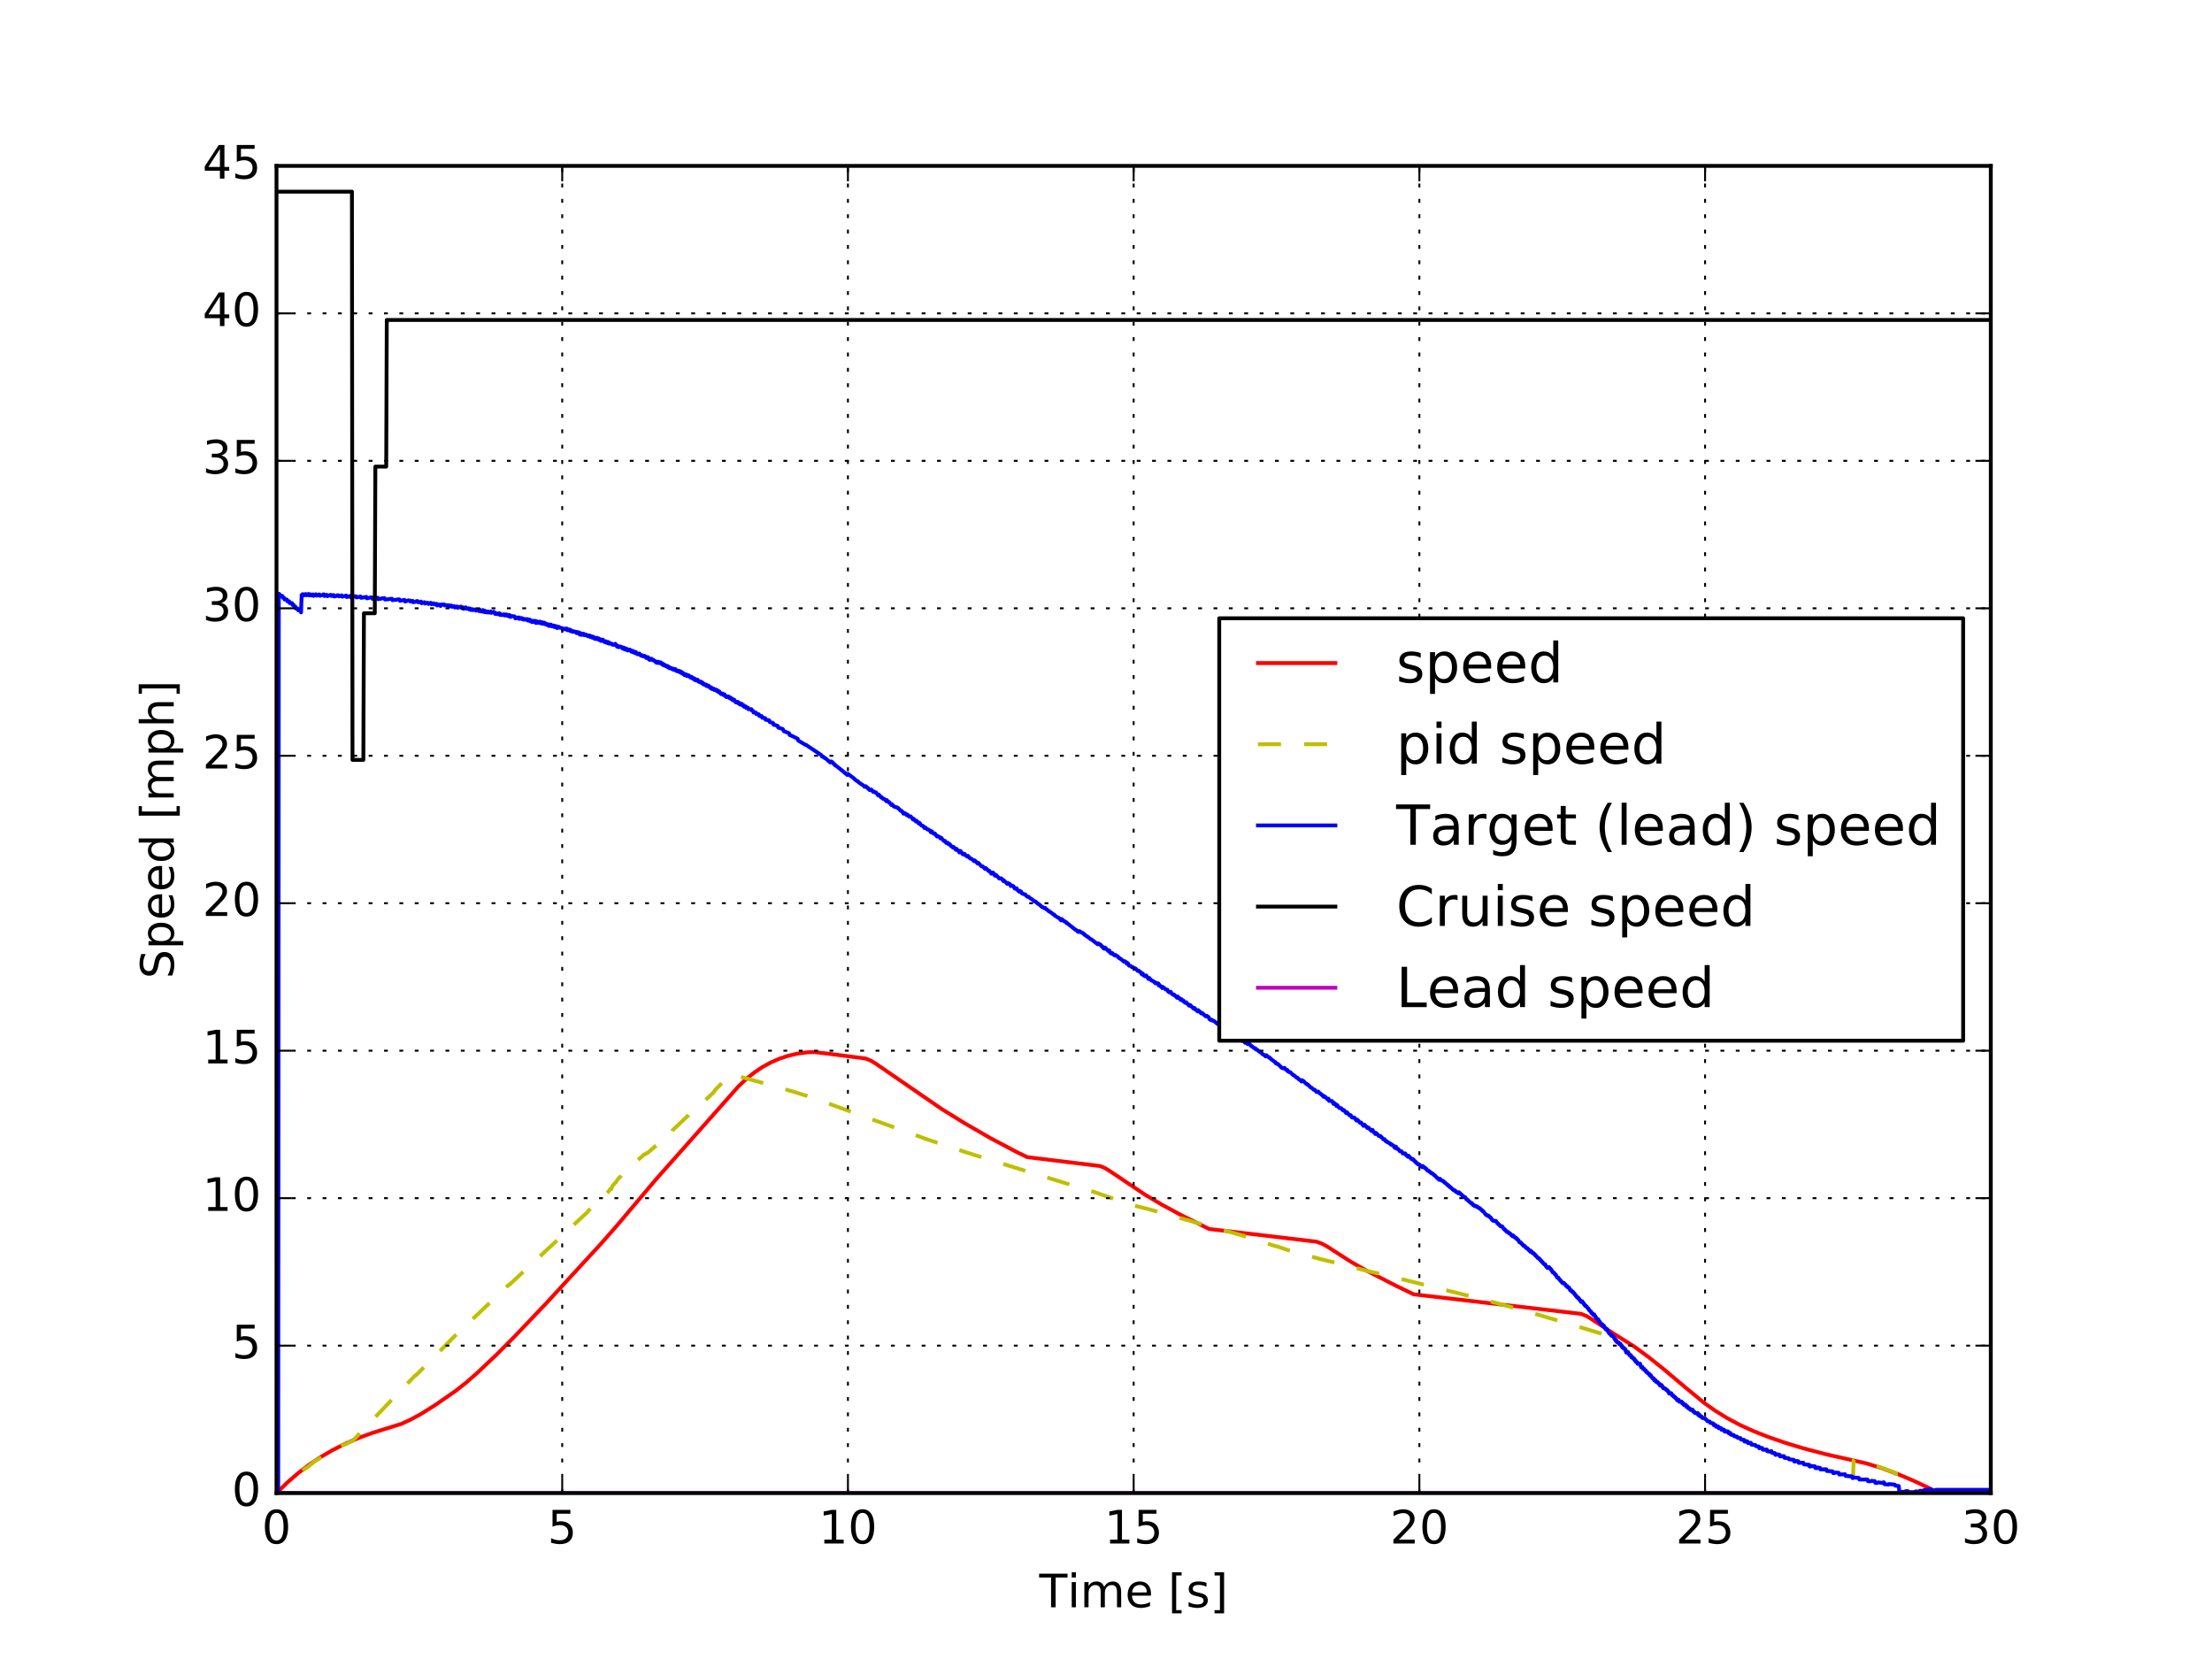 <?xml version="1.0" encoding="utf-8" standalone="no"?>
<!DOCTYPE svg PUBLIC "-//W3C//DTD SVG 1.1//EN"
  "http://www.w3.org/Graphics/SVG/1.1/DTD/svg11.dtd">
<!-- Created with matplotlib (http://matplotlib.org/) -->
<svg height="432pt" version="1.1" viewBox="0 0 576 432" width="576pt" xmlns="http://www.w3.org/2000/svg" xmlns:xlink="http://www.w3.org/1999/xlink">
 <defs>
  <style type="text/css">
*{stroke-linecap:butt;stroke-linejoin:round;stroke-miterlimit:100000;}
  </style>
 </defs>
 <g id="figure_1">
  <g id="patch_1">
   <path d="M 0 432 
L 576 432 
L 576 0 
L 0 0 
z
" style="fill:#ffffff;"/>
  </g>
  <g id="axes_1">
   <g id="patch_2">
    <path d="M 72 388.8 
L 518.4 388.8 
L 518.4 43.2 
L 72 43.2 
z
" style="fill:#ffffff;"/>
   </g>
   <g id="line2d_1">
    <path clip-path="url(#pc904298ef0)" d="M 72.149 388.645 
L 74.827 386.026 
L 77.654 383.582 
L 80.482 381.431 
L 83.458 379.443 
L 86.582 377.623 
L 89.856 375.971 
L 93.427 374.426 
L 97.147 373.06 
L 101.165 371.82 
L 104.438 370.797 
L 106.67 369.796 
L 109.498 368.271 
L 113.218 365.948 
L 118.723 362.129 
L 121.402 360.005 
L 124.229 357.539 
L 129.288 352.756 
L 134.05 347.966 
L 142.234 339.37 
L 156.667 323.673 
L 160.685 319.097 
L 170.803 307.115 
L 180.326 296.39 
L 192.379 282.786 
L 194.462 280.841 
L 196.397 279.296 
L 198.48 277.892 
L 200.712 276.666 
L 202.944 275.69 
L 205.176 274.943 
L 207.557 274.382 
L 210.235 274.011 
L 212.021 273.961 
L 215.592 274.371 
L 225.413 275.64 
L 226.752 276.184 
L 227.942 276.896 
L 245.203 288.779 
L 251.304 292.558 
L 257.851 296.331 
L 264.696 299.971 
L 267.523 301.327 
L 286.421 303.629 
L 287.611 304.108 
L 288.802 304.816 
L 298.176 311.103 
L 302.491 313.659 
L 307.402 316.32 
L 314.842 320.023 
L 342.816 323.34 
L 344.304 323.88 
L 345.643 324.621 
L 351.744 328.553 
L 356.059 330.984 
L 363.499 334.801 
L 368.112 337.042 
L 411.71 342.128 
L 413.05 342.666 
L 414.24 343.371 
L 419.448 346.799 
L 425.549 350.64 
L 429.269 353.372 
L 433.286 356.577 
L 438.792 361.219 
L 443.702 365.273 
L 446.678 367.376 
L 449.803 369.302 
L 453.077 371.049 
L 456.499 372.62 
L 460.517 374.205 
L 464.981 375.741 
L 469.594 377.14 
L 475.397 378.673 
L 481.646 380.072 
L 486.11 381.1 
L 489.979 382.289 
L 494.146 383.823 
L 498.461 385.662 
L 503.966 388.274 
L 505.306 388.8 
L 518.4 388.8 
L 518.4 388.8 
" style="fill:none;stroke:#ff0000;stroke-linecap:square;"/>
   </g>
   <g id="line2d_2">
    <path clip-path="url(#pc904298ef0)" d="M 72.149 388.8 
L 77.803 388.8 
L 77.952 383.584 
L 78.547 383.11 
L 78.696 383.11 
L 78.994 382.778 
L 79.738 382.209 
L 79.886 382.209 
L 81.077 381.213 
L 81.374 381.024 
L 81.672 380.692 
L 84.946 378.7 
L 85.392 378.463 
L 85.541 378.273 
L 85.838 378.178 
L 86.285 377.941 
L 87.326 377.325 
L 87.475 377.325 
L 87.773 377.088 
L 88.666 376.614 
L 89.261 376.329 
L 89.856 376.045 
L 90.154 376.045 
L 90.749 375.618 
L 91.79 375.239 
L 103.397 363.043 
L 108.158 358.128 
L 108.307 358.128 
L 120.211 346.084 
L 122.741 343.646 
L 122.89 343.646 
L 132.413 334.62 
L 132.562 334.62 
L 152.947 315.65 
L 153.245 315.238 
L 158.453 310.289 
L 158.899 309.601 
L 159.197 309.601 
L 159.494 308.777 
L 160.387 307.814 
L 160.834 307.127 
L 161.726 306.165 
L 162.024 305.752 
L 167.678 300.666 
L 167.827 300.666 
L 168.422 300.254 
L 168.571 300.254 
L 170.654 298.467 
L 170.803 298.467 
L 171.25 297.779 
L 171.994 296.954 
L 172.142 296.68 
L 172.291 296.68 
L 173.482 295.717 
L 173.63 295.717 
L 174.374 295.167 
L 174.523 295.167 
L 174.821 295.03 
L 175.118 294.343 
L 179.285 290.377 
L 179.582 289.968 
L 183.154 286.851 
L 183.302 286.851 
L 185.832 284.429 
L 186.278 283.759 
L 187.618 282.42 
L 187.915 282.02 
L 188.064 282.02 
L 190.594 279.795 
L 198.778 282.035 
L 201.754 282.878 
L 202.2 282.974 
L 205.622 284.006 
L 206.069 284.106 
L 209.64 285.233 
L 210.086 285.337 
L 221.246 289.362 
L 241.483 296.712 
L 251.75 300.121 
L 262.464 303.477 
L 285.082 310.452 
L 289.397 311.943 
L 289.843 312.132 
L 291.034 312.603 
L 291.48 312.789 
L 295.498 313.981 
L 295.944 314.071 
L 298.325 314.69 
L 298.771 314.778 
L 308.741 317.597 
L 309.187 317.678 
L 311.122 318.282 
L 311.568 318.402 
L 323.77 321.785 
L 324.514 322.073 
L 326.002 322.564 
L 326.746 322.852 
L 331.358 324.231 
L 331.954 324.443 
L 332.4 324.528 
L 334.483 325.214 
L 335.078 325.428 
L 344.155 327.943 
L 344.602 328.033 
L 346.685 328.563 
L 347.131 328.651 
L 350.702 329.588 
L 355.91 330.929 
L 358.44 331.516 
L 358.886 331.594 
L 366.475 333.455 
L 386.117 338.348 
L 397.128 341.35 
L 407.842 344.506 
L 420.192 348.245 
L 420.787 348.909 
L 421.829 349.897 
L 421.978 349.937 
L 426.888 355.231 
L 427.037 355.231 
L 427.93 356.038 
L 428.078 356.038 
L 428.376 356.518 
L 429.864 357.953 
L 430.608 358.903 
L 430.906 359.302 
L 431.203 359.52 
L 431.947 360.235 
L 432.245 360.46 
L 432.542 360.682 
L 432.691 360.712 
L 433.882 361.821 
L 435.072 362.891 
L 435.221 362.918 
L 435.518 363.337 
L 435.667 363.364 
L 436.411 364.081 
L 436.709 364.304 
L 437.006 364.49 
L 437.155 364.527 
L 437.602 364.952 
L 437.899 365.001 
L 438.792 365.887 
L 438.941 365.91 
L 439.238 366.329 
L 439.387 366.351 
L 439.834 366.712 
L 439.982 366.754 
L 440.429 367.165 
L 440.726 367.206 
L 441.47 367.972 
L 442.066 368.062 
L 442.363 368.467 
L 442.512 368.486 
L 442.958 368.849 
L 443.107 368.878 
L 443.405 369.245 
L 444.149 369.529 
L 444.446 369.77 
L 444.893 370.109 
L 445.19 370.166 
L 445.637 370.562 
L 446.232 370.8 
L 446.53 371.015 
L 446.678 371.058 
L 447.125 371.399 
L 447.571 371.633 
L 447.869 371.807 
L 448.315 372.043 
L 448.762 372.379 
L 448.91 372.393 
L 449.357 372.805 
L 449.952 372.856 
L 450.398 373.242 
L 450.547 373.254 
L 450.994 373.626 
L 451.44 373.683 
L 451.886 374.05 
L 452.333 374.122 
L 452.63 374.403 
L 453.226 374.504 
L 453.374 374.833 
L 454.118 374.95 
L 454.565 375.402 
L 455.011 375.441 
L 455.458 375.797 
L 455.904 375.865 
L 456.202 376.178 
L 457.243 376.45 
L 457.541 376.603 
L 457.987 376.676 
L 458.285 376.984 
L 458.88 377.057 
L 459.326 377.515 
L 460.219 377.763 
L 460.517 377.94 
L 461.261 378.014 
L 461.558 378.306 
L 462.154 378.394 
L 462.451 378.734 
L 463.344 378.789 
L 463.79 379.122 
L 464.088 379.292 
L 464.534 379.305 
L 464.981 379.645 
L 465.725 379.717 
L 466.022 380.023 
L 467.064 380.127 
L 467.51 380.46 
L 468.254 380.492 
L 468.701 380.826 
L 468.998 380.988 
L 469.594 381.006 
L 469.742 381.173 
L 469.891 381.173 
L 470.189 381.361 
L 471.082 381.435 
L 471.23 381.602 
L 471.379 381.602 
L 471.677 381.756 
L 472.57 381.823 
L 473.016 382.304 
L 473.909 382.321 
L 474.206 382.64 
L 475.546 382.74 
L 475.843 383.042 
L 477.182 383.124 
L 477.629 383.605 
L 478.819 383.626 
L 478.968 383.794 
L 479.117 383.794 
L 479.414 383.993 
L 480.456 384.047 
L 480.605 384.216 
L 480.754 384.216 
L 481.051 384.372 
L 482.242 384.45 
L 482.39 384.619 
L 482.539 384.619 
L 482.688 380.217 
L 483.73 380.455 
L 484.325 380.549 
L 484.622 380.692 
L 485.218 380.786 
L 485.515 380.881 
L 488.64 381.782 
L 489.086 381.877 
L 491.318 382.683 
L 491.765 382.873 
L 492.062 382.968 
L 493.699 383.584 
L 493.848 388.8 
L 518.4 388.8 
L 518.4 388.8 
" style="fill:none;stroke:#bfbf00;stroke-dasharray:6,6;stroke-dashoffset:0.0;"/>
   </g>
   <g id="line2d_3">
    <path clip-path="url(#pc904298ef0)" d="M 72.149 388.8 
L 72.298 388.8 
L 72.446 388.8 
L 72.595 154.608 
L 72.744 154.687 
L 72.893 155.157 
L 73.488 155.157 
L 73.637 155.627 
L 73.934 155.627 
L 74.083 156.097 
L 74.678 156.097 
L 74.827 156.567 
L 75.274 156.567 
L 75.422 157.037 
L 76.018 157.037 
L 76.166 157.507 
L 76.464 157.507 
L 76.613 157.977 
L 76.91 157.977 
L 77.059 158.447 
L 77.506 158.447 
L 77.654 158.917 
L 78.25 158.917 
L 78.398 159.466 
L 78.547 154.9 
L 78.696 154.9 
L 78.845 154.704 
L 78.994 155.038 
L 79.44 154.955 
L 79.589 154.68 
L 79.738 155.01 
L 80.035 154.906 
L 80.333 154.656 
L 80.482 155.044 
L 80.63 154.982 
L 80.779 154.782 
L 80.928 154.782 
L 81.077 155.075 
L 81.374 154.992 
L 81.523 154.793 
L 81.672 155.171 
L 82.267 154.734 
L 82.416 155.101 
L 82.714 155.014 
L 83.16 154.789 
L 83.309 155.152 
L 83.755 154.986 
L 83.904 154.986 
L 84.202 154.765 
L 84.35 154.765 
L 84.499 155.207 
L 84.797 154.997 
L 85.094 154.891 
L 85.243 155.258 
L 85.987 154.902 
L 86.136 154.902 
L 86.285 155.185 
L 86.582 155.164 
L 86.731 154.958 
L 86.88 154.958 
L 87.029 155.323 
L 87.475 155.236 
L 87.773 155.013 
L 88.07 155.013 
L 88.219 155.29 
L 88.517 155.166 
L 88.666 155.174 
L 88.963 155.033 
L 89.112 155.383 
L 90.154 155.079 
L 90.302 155.475 
L 91.195 155.178 
L 91.344 155.568 
L 91.79 155.402 
L 92.386 155.296 
L 92.683 155.269 
L 92.832 155.577 
L 93.13 155.495 
L 93.725 155.395 
L 93.874 155.324 
L 94.022 155.67 
L 94.766 155.556 
L 95.213 155.45 
L 95.362 155.415 
L 95.51 155.804 
L 96.106 155.682 
L 96.552 155.541 
L 96.85 155.549 
L 96.998 155.934 
L 97.147 155.934 
L 97.445 155.737 
L 98.338 155.64 
L 98.486 156.027 
L 98.784 155.982 
L 99.677 155.766 
L 99.826 155.845 
L 100.123 155.739 
L 100.272 156.116 
L 101.165 156.042 
L 101.462 155.971 
L 102.058 155.909 
L 102.206 156.288 
L 102.653 156.205 
L 102.95 156.212 
L 103.694 156.071 
L 103.992 156.08 
L 104.141 156.46 
L 105.331 156.206 
L 105.48 156.633 
L 105.778 156.55 
L 106.224 156.367 
L 106.522 156.341 
L 106.67 156.341 
L 106.819 156.601 
L 107.266 156.573 
L 107.414 156.449 
L 107.563 156.818 
L 107.861 156.774 
L 108.158 156.699 
L 108.307 156.699 
L 108.456 156.523 
L 108.754 156.523 
L 108.902 156.825 
L 109.349 156.79 
L 109.646 156.649 
L 109.795 157.084 
L 110.539 156.819 
L 110.688 157.177 
L 110.986 156.972 
L 111.432 156.981 
L 111.581 157.27 
L 111.73 157.104 
L 112.027 157.037 
L 112.176 156.966 
L 112.325 157.322 
L 112.622 157.236 
L 112.92 157.093 
L 113.069 157.373 
L 113.366 157.373 
L 113.664 157.219 
L 113.813 157.67 
L 114.408 157.422 
L 114.557 157.422 
L 114.706 157.805 
L 115.003 157.437 
L 115.598 157.376 
L 115.747 157.65 
L 116.045 157.572 
L 116.342 157.572 
L 116.491 157.74 
L 116.64 157.74 
L 116.938 157.593 
L 117.086 157.919 
L 117.533 157.685 
L 117.682 158.012 
L 117.979 157.927 
L 118.277 157.846 
L 118.426 158.186 
L 119.021 157.912 
L 119.17 158.279 
L 119.914 157.968 
L 120.062 157.968 
L 120.211 158.328 
L 120.36 158.328 
L 120.509 158.13 
L 120.658 158.528 
L 120.806 158.466 
L 120.955 158.257 
L 121.253 158.151 
L 121.402 158.518 
L 121.997 158.391 
L 122.146 158.691 
L 122.294 158.484 
L 122.443 158.484 
L 122.592 158.826 
L 122.89 158.826 
L 123.038 158.619 
L 123.187 158.858 
L 123.634 158.793 
L 123.782 158.669 
L 123.931 159.014 
L 124.229 158.887 
L 124.378 158.887 
L 124.526 158.763 
L 124.675 159.107 
L 124.973 158.798 
L 125.122 159.201 
L 125.419 159.157 
L 125.717 158.855 
L 125.866 159.333 
L 126.163 159.002 
L 126.312 159.427 
L 126.61 159.179 
L 126.758 159.479 
L 127.205 159.231 
L 127.354 159.532 
L 127.8 159.249 
L 127.949 159.584 
L 128.246 159.416 
L 128.544 159.306 
L 128.693 159.593 
L 128.842 159.469 
L 128.99 159.894 
L 129.288 159.77 
L 129.437 159.726 
L 129.586 159.946 
L 130.032 159.662 
L 130.181 160.123 
L 130.33 160.123 
L 130.478 159.955 
L 130.627 160.176 
L 131.222 159.967 
L 131.371 160.268 
L 131.818 159.984 
L 131.966 160.32 
L 132.264 160.111 
L 132.413 160.456 
L 132.562 160.456 
L 132.71 160.168 
L 132.859 160.631 
L 133.008 160.631 
L 133.157 160.424 
L 133.901 160.475 
L 134.05 160.569 
L 134.198 161.037 
L 134.347 160.994 
L 134.645 160.829 
L 134.942 160.785 
L 135.091 161.13 
L 135.24 160.797 
L 135.389 161.141 
L 135.835 160.933 
L 135.984 161.234 
L 136.133 161.234 
L 136.282 161.11 
L 136.43 161.37 
L 136.877 161.203 
L 137.026 161.381 
L 137.323 161.214 
L 137.472 161.598 
L 137.621 161.598 
L 137.77 161.35 
L 137.918 161.35 
L 138.067 161.775 
L 138.216 161.567 
L 138.365 161.567 
L 138.514 161.992 
L 138.96 161.66 
L 139.109 162.004 
L 139.258 161.92 
L 139.406 161.672 
L 139.555 162.221 
L 139.853 161.808 
L 140.002 162.192 
L 140.15 162.192 
L 140.597 161.865 
L 140.746 162.285 
L 140.894 161.996 
L 141.043 161.996 
L 141.192 162.422 
L 141.638 162.097 
L 141.787 162.515 
L 142.085 162.307 
L 142.234 162.651 
L 142.382 162.486 
L 142.531 162.787 
L 142.829 162.58 
L 142.978 163.005 
L 143.275 162.922 
L 143.424 162.632 
L 143.573 163.058 
L 143.87 163.058 
L 144.019 162.85 
L 144.168 163.194 
L 144.466 162.946 
L 144.614 163.35 
L 144.763 163.288 
L 144.912 163.081 
L 145.061 163.549 
L 145.358 163.217 
L 145.507 163.217 
L 145.656 163.478 
L 145.954 163.436 
L 146.251 163.572 
L 146.4 163.572 
L 146.549 163.956 
L 146.698 163.749 
L 147.144 163.707 
L 147.293 163.886 
L 147.442 163.68 
L 147.59 163.68 
L 147.739 164.104 
L 148.037 163.898 
L 148.186 164.158 
L 148.334 164.158 
L 148.483 163.979 
L 148.632 164.377 
L 148.93 164.233 
L 149.078 164.514 
L 149.525 164.39 
L 149.674 164.568 
L 149.971 164.526 
L 150.12 164.849 
L 150.418 164.582 
L 150.566 164.903 
L 150.864 164.717 
L 151.013 165.267 
L 151.31 164.937 
L 151.459 165.321 
L 151.906 164.993 
L 152.054 165.376 
L 152.203 165.376 
L 152.501 165.211 
L 152.65 165.472 
L 152.947 165.389 
L 153.096 165.691 
L 153.394 165.487 
L 153.542 165.487 
L 153.691 165.87 
L 153.989 165.664 
L 154.138 166.007 
L 154.435 165.801 
L 154.584 166.186 
L 154.882 166.022 
L 155.03 166.406 
L 155.477 166.077 
L 155.626 166.462 
L 155.774 166.421 
L 155.923 166.256 
L 156.072 166.682 
L 156.37 166.477 
L 156.518 166.902 
L 156.965 166.539 
L 157.114 166.958 
L 157.262 166.877 
L 157.411 167.179 
L 157.709 166.974 
L 157.858 167.359 
L 158.006 167.359 
L 158.304 167.154 
L 158.453 167.58 
L 158.602 167.375 
L 158.75 167.375 
L 158.899 167.636 
L 159.346 167.636 
L 159.494 167.899 
L 159.792 167.899 
L 160.238 167.644 
L 160.387 168.08 
L 160.536 167.972 
L 160.685 168.398 
L 160.982 168.233 
L 161.131 168.537 
L 161.429 168.333 
L 161.578 168.333 
L 161.726 168.554 
L 162.024 168.514 
L 162.173 168.899 
L 162.322 168.654 
L 162.47 168.654 
L 162.619 169.08 
L 162.917 168.835 
L 163.066 169.22 
L 163.363 169.016 
L 163.512 169.401 
L 163.81 169.236 
L 163.958 169.156 
L 164.107 169.376 
L 164.256 169.296 
L 164.405 169.702 
L 164.702 169.478 
L 164.851 169.863 
L 165.149 169.659 
L 165.298 170.044 
L 165.446 170.044 
L 165.595 169.8 
L 165.744 170.226 
L 165.893 170.146 
L 166.042 170.367 
L 166.488 170.164 
L 166.637 170.549 
L 166.786 170.469 
L 166.934 170.731 
L 167.232 170.651 
L 167.381 170.914 
L 167.827 170.775 
L 167.976 171.016 
L 168.125 170.937 
L 168.274 171.336 
L 168.571 171.336 
L 168.72 171.119 
L 168.869 171.587 
L 169.018 171.446 
L 169.166 171.852 
L 169.613 171.509 
L 169.762 171.833 
L 170.059 171.774 
L 170.208 172.016 
L 170.506 172.063 
L 170.654 172.325 
L 170.803 172.325 
L 170.952 172.591 
L 171.101 172.591 
L 171.25 172.307 
L 171.398 172.307 
L 171.547 172.655 
L 171.994 172.455 
L 172.142 172.838 
L 172.291 172.838 
L 172.44 172.722 
L 172.589 173.149 
L 172.886 172.985 
L 173.035 173.333 
L 173.333 173.255 
L 173.482 173.517 
L 173.63 173.517 
L 173.779 173.402 
L 173.928 173.788 
L 174.226 173.651 
L 174.374 174.013 
L 174.821 173.935 
L 174.97 174.222 
L 175.118 174.247 
L 175.267 174.107 
L 175.416 174.432 
L 175.714 174.231 
L 175.862 174.231 
L 176.011 174.658 
L 176.309 174.543 
L 176.458 174.843 
L 176.904 174.693 
L 177.053 175.078 
L 177.202 175.042 
L 177.35 174.878 
L 177.499 175.305 
L 177.797 175.191 
L 177.946 175.577 
L 178.094 175.398 
L 178.243 175.804 
L 178.69 175.618 
L 178.838 176.041 
L 179.136 175.877 
L 179.285 175.841 
L 179.434 176.191 
L 179.731 176.115 
L 179.88 176.501 
L 180.178 176.301 
L 180.326 176.652 
L 180.624 176.575 
L 180.773 177.003 
L 181.07 176.803 
L 181.219 177.19 
L 181.666 177.006 
L 181.814 177.429 
L 181.963 177.317 
L 182.112 177.616 
L 182.41 177.561 
L 182.558 177.505 
L 182.707 177.892 
L 183.005 177.78 
L 183.154 178.208 
L 183.451 178.132 
L 183.6 178.396 
L 183.898 178.265 
L 184.046 178.672 
L 184.493 178.527 
L 184.642 178.914 
L 184.79 178.791 
L 184.939 179.143 
L 185.088 179.143 
L 185.237 179.013 
L 185.386 179.42 
L 185.832 179.311 
L 185.981 179.663 
L 186.427 179.557 
L 186.576 179.894 
L 186.874 179.784 
L 187.022 180.171 
L 187.32 180.063 
L 187.469 180.45 
L 187.618 180.416 
L 187.766 180.728 
L 188.213 180.62 
L 188.362 180.974 
L 188.51 180.974 
L 188.659 180.811 
L 188.808 181.239 
L 188.957 181.164 
L 189.106 181.518 
L 189.701 181.339 
L 189.85 181.724 
L 190.147 181.617 
L 190.296 181.971 
L 190.594 181.897 
L 190.742 182.305 
L 191.189 182.178 
L 191.338 182.623 
L 191.486 182.623 
L 191.635 182.916 
L 191.784 182.916 
L 192.082 182.753 
L 192.23 183.137 
L 192.528 183.034 
L 192.677 183.46 
L 192.974 183.306 
L 193.123 183.244 
L 193.272 183.661 
L 193.57 183.597 
L 193.718 184.025 
L 194.165 183.932 
L 194.314 184.358 
L 194.76 184.269 
L 194.909 184.691 
L 195.653 184.662 
L 195.802 185.053 
L 196.099 185.126 
L 196.248 185.561 
L 196.843 185.556 
L 196.992 185.967 
L 197.587 185.987 
L 197.736 186.445 
L 198.331 186.454 
L 198.48 186.904 
L 199.224 186.979 
L 199.373 187.425 
L 200.266 187.561 
L 200.414 187.999 
L 201.307 188.273 
L 201.456 188.748 
L 201.902 188.811 
L 202.2 188.909 
L 202.498 189.006 
L 202.646 189.46 
L 203.837 189.834 
L 204.134 190.412 
L 205.474 190.927 
L 205.622 191.398 
L 205.92 191.504 
L 206.962 191.98 
L 207.557 192.31 
L 207.706 192.369 
L 207.854 192.831 
L 209.64 193.902 
L 209.938 193.997 
L 213.509 196.391 
L 213.955 196.697 
L 214.104 197.056 
L 214.402 197.056 
L 214.699 197.38 
L 214.997 197.477 
L 215.443 197.898 
L 216.187 198.549 
L 216.336 198.285 
L 216.485 198.285 
L 216.634 198.48 
L 216.782 198.48 
L 217.08 198.939 
L 217.229 198.939 
L 217.526 199.364 
L 217.675 199.364 
L 219.758 201.043 
L 219.907 201.24 
L 220.056 201.24 
L 220.354 201.57 
L 220.651 201.803 
L 220.8 201.506 
L 221.842 202.303 
L 222.288 202.636 
L 222.734 203.068 
L 223.181 203.402 
L 223.33 203.402 
L 223.627 203.736 
L 224.966 204.641 
L 225.115 204.877 
L 225.413 204.718 
L 225.562 204.919 
L 225.71 204.919 
L 225.859 205.19 
L 226.008 205.19 
L 226.157 205.461 
L 226.306 205.461 
L 226.454 205.732 
L 226.603 205.732 
L 226.901 205.61 
L 227.347 206.188 
L 227.645 206.136 
L 227.794 206.342 
L 228.091 206.342 
L 228.686 207.128 
L 228.835 206.905 
L 229.43 207.626 
L 229.579 207.576 
L 229.728 207.85 
L 229.877 207.85 
L 230.026 208.056 
L 230.323 208.076 
L 230.621 208.385 
L 230.77 208.627 
L 230.918 208.335 
L 231.365 208.887 
L 231.514 208.838 
L 232.109 209.633 
L 232.258 209.412 
L 232.704 209.965 
L 232.853 209.965 
L 233.002 210.138 
L 233.597 210.229 
L 233.746 210.425 
L 233.894 210.425 
L 234.49 211.084 
L 234.638 211.038 
L 234.936 211.42 
L 235.085 211.42 
L 235.234 211.872 
L 235.382 211.872 
L 235.68 211.757 
L 236.126 212.28 
L 236.275 212.095 
L 236.722 212.619 
L 237.168 212.609 
L 237.763 213.412 
L 237.912 213.194 
L 238.507 213.929 
L 238.656 213.711 
L 239.251 214.447 
L 239.4 214.229 
L 239.549 214.405 
L 239.846 214.897 
L 240.144 215.032 
L 240.293 215.032 
L 240.739 215.629 
L 240.888 215.413 
L 241.483 215.976 
L 241.781 216.006 
L 241.93 216.182 
L 242.227 216.29 
L 242.376 216.712 
L 242.525 216.479 
L 242.674 216.479 
L 242.822 216.885 
L 242.971 216.885 
L 243.269 217.17 
L 243.418 217.024 
L 243.566 217.201 
L 243.864 217.663 
L 244.013 217.841 
L 244.162 217.695 
L 244.608 217.942 
L 244.906 218.332 
L 245.054 218.118 
L 245.798 219.007 
L 246.096 218.972 
L 246.394 219.506 
L 246.691 219.541 
L 246.84 219.472 
L 246.989 219.829 
L 247.286 219.795 
L 247.733 220.401 
L 247.882 220.401 
L 248.179 220.724 
L 248.328 220.547 
L 248.774 221.119 
L 248.923 221.298 
L 249.072 221.018 
L 249.37 221.446 
L 249.518 221.446 
L 249.816 221.985 
L 249.965 221.594 
L 250.114 221.594 
L 250.709 222.46 
L 251.006 222.46 
L 251.155 222.318 
L 251.304 222.679 
L 251.453 222.679 
L 251.899 223.092 
L 252.048 222.864 
L 252.643 223.559 
L 252.941 223.593 
L 253.685 224.249 
L 253.834 224.04 
L 254.578 224.869 
L 254.726 224.661 
L 255.619 225.614 
L 255.917 225.614 
L 256.363 226.092 
L 256.512 226.275 
L 256.661 226.033 
L 256.958 226.285 
L 257.405 226.799 
L 257.554 226.707 
L 258.149 227.508 
L 258.298 227.234 
L 258.595 227.234 
L 258.744 227.6 
L 258.893 227.6 
L 259.042 228.002 
L 259.19 228.002 
L 259.339 227.797 
L 259.488 228.13 
L 259.637 228.13 
L 260.232 228.785 
L 260.678 228.697 
L 260.827 228.915 
L 260.976 228.915 
L 261.274 229.434 
L 261.422 229.265 
L 262.315 230.172 
L 262.464 229.918 
L 262.613 230.103 
L 262.91 230.172 
L 263.059 230.323 
L 263.208 230.728 
L 263.357 230.525 
L 263.654 230.711 
L 263.803 230.711 
L 263.952 230.862 
L 264.25 231.42 
L 264.398 231.42 
L 264.696 231.287 
L 264.994 231.811 
L 265.44 232.218 
L 265.589 231.983 
L 265.738 232.169 
L 265.886 232.169 
L 266.184 232.695 
L 266.333 232.712 
L 266.63 232.848 
L 266.928 232.869 
L 267.374 233.413 
L 267.672 233.55 
L 267.821 233.504 
L 268.267 233.913 
L 268.565 234.067 
L 269.458 234.734 
L 269.606 234.734 
L 270.35 235.403 
L 270.499 235.403 
L 271.392 236.23 
L 271.541 236.23 
L 271.987 236.506 
L 272.136 236.397 
L 272.434 236.779 
L 272.582 236.796 
L 273.178 237.352 
L 273.326 237.352 
L 274.368 238.155 
L 274.517 238.155 
L 274.666 238.434 
L 274.963 238.591 
L 275.558 238.995 
L 275.707 238.995 
L 276.302 239.68 
L 276.451 239.296 
L 277.046 239.86 
L 277.195 239.86 
L 277.493 240.143 
L 277.642 240.143 
L 277.79 240.426 
L 277.939 240.426 
L 280.022 242.099 
L 280.171 242.099 
L 280.766 242.671 
L 280.915 242.671 
L 281.064 242.448 
L 281.659 242.862 
L 281.808 242.862 
L 282.106 243.15 
L 282.254 243.15 
L 282.403 243.438 
L 282.552 243.438 
L 282.998 243.854 
L 283.147 243.854 
L 284.04 244.595 
L 284.189 244.595 
L 285.826 245.888 
L 285.974 245.636 
L 286.421 245.962 
L 286.57 245.962 
L 286.867 246.419 
L 287.016 246.419 
L 287.314 246.91 
L 287.611 247.074 
L 287.76 246.726 
L 288.653 247.683 
L 288.802 247.467 
L 288.95 247.665 
L 289.099 248.13 
L 289.248 248.13 
L 289.397 248.328 
L 289.546 248.147 
L 289.694 248.214 
L 289.992 248.612 
L 290.141 248.612 
L 290.29 248.811 
L 290.438 248.664 
L 290.587 248.731 
L 290.736 248.931 
L 291.034 249.017 
L 291.331 249.45 
L 291.48 249.45 
L 291.778 249.717 
L 291.926 249.738 
L 292.373 250.173 
L 292.522 250.24 
L 292.67 250.44 
L 292.819 250.262 
L 293.117 250.53 
L 293.266 250.53 
L 293.414 250.965 
L 293.563 250.787 
L 293.712 250.821 
L 294.01 251.458 
L 294.456 251.55 
L 294.754 251.852 
L 295.051 251.878 
L 295.349 252.158 
L 295.646 252.158 
L 295.944 252.477 
L 296.242 252.816 
L 296.539 252.774 
L 296.837 253.114 
L 296.986 253.114 
L 297.283 253.654 
L 297.432 253.464 
L 297.581 253.514 
L 297.73 253.988 
L 297.878 253.988 
L 298.176 254.225 
L 298.325 254.019 
L 298.474 254.019 
L 299.069 254.936 
L 299.218 254.627 
L 299.515 255.036 
L 299.664 255.036 
L 299.813 255.307 
L 300.408 255.547 
L 300.557 255.753 
L 300.706 255.753 
L 300.854 256.058 
L 301.003 255.888 
L 301.152 256.06 
L 301.598 256.06 
L 301.747 256.622 
L 301.896 256.436 
L 302.194 256.849 
L 302.342 256.849 
L 302.64 257.296 
L 302.789 256.987 
L 302.938 257.194 
L 303.086 257.194 
L 303.533 257.641 
L 303.979 257.715 
L 304.128 258.13 
L 304.277 258.13 
L 304.426 258.387 
L 304.574 258.387 
L 304.872 258.271 
L 305.021 258.654 
L 305.17 258.72 
L 305.318 258.929 
L 305.467 258.929 
L 305.616 259.104 
L 305.765 259.006 
L 306.36 259.666 
L 306.509 259.825 
L 306.658 259.469 
L 306.955 259.921 
L 307.253 259.987 
L 307.402 260.373 
L 307.55 260.406 
L 307.699 260.21 
L 307.848 260.519 
L 308.146 260.519 
L 308.294 260.874 
L 308.443 260.907 
L 308.592 261.118 
L 308.89 260.989 
L 309.187 261.411 
L 309.336 261.444 
L 309.634 261.866 
L 309.931 261.706 
L 310.08 262.016 
L 310.229 262.016 
L 310.824 262.652 
L 310.973 262.46 
L 311.122 262.526 
L 311.27 262.918 
L 311.568 262.983 
L 311.866 263.376 
L 312.014 263.038 
L 312.312 263.432 
L 312.461 263.432 
L 312.758 263.875 
L 312.907 263.891 
L 313.056 263.767 
L 313.502 264.228 
L 313.949 264.64 
L 314.098 264.656 
L 314.246 264.501 
L 314.544 264.813 
L 314.693 264.813 
L 314.99 265.458 
L 315.139 265.458 
L 315.437 265.706 
L 315.586 265.552 
L 316.032 265.886 
L 316.181 265.886 
L 316.925 266.555 
L 317.074 266.555 
L 317.371 266.891 
L 317.52 266.891 
L 317.669 267.075 
L 317.818 267.075 
L 317.966 267.412 
L 318.264 267.412 
L 319.008 268.087 
L 319.157 268.087 
L 319.306 268.273 
L 319.454 268.273 
L 320.05 268.766 
L 320.198 268.586 
L 320.347 268.586 
L 320.942 269.114 
L 321.091 269.114 
L 321.835 269.799 
L 321.984 269.799 
L 322.579 270.299 
L 322.728 270.299 
L 322.877 270.676 
L 323.323 270.686 
L 323.472 271.021 
L 323.77 271.021 
L 323.918 271.21 
L 324.067 271.21 
L 324.216 271.557 
L 324.514 271.557 
L 324.96 271.905 
L 325.109 271.699 
L 325.258 271.89 
L 325.406 271.89 
L 325.853 272.43 
L 326.002 272.43 
L 326.597 272.941 
L 326.894 272.973 
L 327.043 273.293 
L 327.341 273.325 
L 327.936 273.87 
L 328.085 273.87 
L 328.829 274.547 
L 328.978 274.579 
L 329.573 275.097 
L 329.722 274.768 
L 330.317 275.288 
L 330.466 275.288 
L 330.763 275.647 
L 330.912 275.647 
L 331.21 276.007 
L 331.358 276.039 
L 331.954 276.564 
L 332.102 276.564 
L 332.251 276.926 
L 332.549 276.926 
L 332.698 277.123 
L 332.846 277.123 
L 333.739 278.048 
L 333.888 278.048 
L 334.186 278.215 
L 334.483 278.056 
L 334.93 278.623 
L 335.227 278.623 
L 335.376 278.991 
L 335.525 278.991 
L 335.674 279.16 
L 335.971 279.191 
L 336.715 279.932 
L 336.864 279.932 
L 337.459 280.474 
L 337.608 280.505 
L 337.757 280.676 
L 337.906 280.676 
L 338.203 281.05 
L 338.352 281.081 
L 338.947 281.628 
L 339.096 281.274 
L 339.245 281.478 
L 339.394 281.478 
L 340.138 282.233 
L 340.286 282.233 
L 340.435 282.439 
L 340.584 282.439 
L 341.328 283.199 
L 341.477 283.199 
L 342.072 283.757 
L 342.37 283.788 
L 342.816 284.349 
L 342.965 284.349 
L 343.262 284.237 
L 343.56 284.654 
L 343.709 284.654 
L 344.155 285.104 
L 344.304 285.104 
L 344.602 285.585 
L 344.75 285.43 
L 344.899 285.446 
L 345.048 285.718 
L 345.197 285.718 
L 345.643 286.232 
L 345.941 286.095 
L 346.09 286.672 
L 346.834 286.691 
L 347.28 287.483 
L 347.429 287.197 
L 347.578 287.441 
L 347.726 287.441 
L 348.024 288.022 
L 348.173 287.737 
L 348.768 288.534 
L 349.214 288.557 
L 349.661 289.11 
L 349.81 289.013 
L 349.958 289.074 
L 350.554 289.877 
L 350.702 289.594 
L 351.149 290.151 
L 351.298 290.211 
L 351.446 290.46 
L 351.595 290.366 
L 351.744 290.427 
L 352.042 290.986 
L 352.339 291.046 
L 352.637 290.985 
L 353.232 291.797 
L 353.381 291.516 
L 353.53 291.767 
L 353.678 291.797 
L 354.125 292.361 
L 354.422 292.303 
L 355.018 293.152 
L 355.166 293.152 
L 355.315 292.873 
L 355.464 293.126 
L 355.613 293.156 
L 356.059 293.724 
L 356.208 293.724 
L 356.357 293.611 
L 356.506 293.926 
L 356.654 293.955 
L 356.952 294.27 
L 357.101 294.496 
L 357.25 294.219 
L 357.398 294.219 
L 357.845 294.988 
L 357.994 295.018 
L 358.142 295.304 
L 358.291 294.999 
L 358.44 295.256 
L 358.589 295.256 
L 358.886 295.603 
L 359.035 295.817 
L 359.482 295.815 
L 359.63 296.103 
L 359.779 296.133 
L 360.226 296.681 
L 360.523 296.637 
L 360.821 297.159 
L 361.118 297.188 
L 361.267 297.449 
L 361.565 297.496 
L 361.862 297.758 
L 362.011 297.758 
L 362.16 298.05 
L 362.458 298.041 
L 362.755 298.362 
L 362.904 298.362 
L 363.202 298.919 
L 363.35 298.59 
L 363.499 298.59 
L 363.797 299.177 
L 364.094 299.206 
L 364.541 299.795 
L 364.838 299.762 
L 364.987 299.82 
L 365.285 300.354 
L 365.582 300.397 
L 365.88 300.323 
L 366.029 300.649 
L 366.178 300.677 
L 366.326 300.946 
L 366.475 300.975 
L 366.624 301.243 
L 366.773 300.946 
L 367.07 301.273 
L 367.517 301.813 
L 367.666 301.87 
L 367.814 301.788 
L 367.963 301.845 
L 368.112 302.145 
L 368.261 302.145 
L 368.41 302.445 
L 368.558 302.445 
L 368.707 302.745 
L 368.856 302.745 
L 369.005 302.989 
L 369.154 302.989 
L 369.302 303.233 
L 369.6 303.233 
L 370.046 303.694 
L 370.195 303.694 
L 370.344 303.94 
L 370.493 303.619 
L 370.939 304.085 
L 371.088 304.085 
L 371.237 304.332 
L 371.386 304.332 
L 371.683 304.801 
L 371.981 304.829 
L 372.13 305.05 
L 372.278 305.05 
L 372.427 305.299 
L 372.576 305.299 
L 372.725 305.536 
L 373.022 305.55 
L 373.469 306.051 
L 373.618 306.051 
L 374.213 306.752 
L 374.362 306.752 
L 374.51 307.006 
L 374.659 307.006 
L 374.808 307.246 
L 374.957 306.946 
L 375.403 307.429 
L 375.701 307.456 
L 375.85 307.685 
L 375.998 307.685 
L 376.147 307.941 
L 376.296 307.941 
L 376.742 308.429 
L 376.891 308.429 
L 377.04 308.687 
L 377.189 308.687 
L 377.338 308.946 
L 377.486 308.946 
L 377.635 309.206 
L 377.784 309.206 
L 378.23 309.7 
L 378.379 309.727 
L 378.528 309.961 
L 378.826 309.961 
L 378.974 310.223 
L 379.123 310.223 
L 379.272 310.458 
L 379.57 310.486 
L 379.718 310.722 
L 379.867 310.443 
L 380.016 310.68 
L 380.165 310.68 
L 380.314 310.945 
L 380.462 310.945 
L 380.611 311.184 
L 380.76 311.211 
L 380.909 311.477 
L 381.058 311.477 
L 381.206 311.718 
L 381.504 311.731 
L 381.802 312.254 
L 381.95 312.254 
L 382.099 312.496 
L 382.248 312.509 
L 382.397 312.766 
L 382.546 312.766 
L 382.694 313.01 
L 382.843 313.036 
L 382.992 313.281 
L 383.29 313.307 
L 383.587 313.825 
L 383.885 313.825 
L 384.034 314.098 
L 384.48 314.076 
L 384.629 314.325 
L 384.926 314.351 
L 385.075 314.601 
L 385.373 314.627 
L 385.522 314.878 
L 385.67 314.904 
L 385.819 315.155 
L 385.968 315.155 
L 386.117 315.433 
L 386.266 315.433 
L 386.861 316.247 
L 387.01 316.247 
L 387.158 316.503 
L 387.605 316.528 
L 387.754 316.811 
L 387.902 316.811 
L 388.051 317.068 
L 388.2 317.068 
L 388.498 317.624 
L 388.646 317.637 
L 388.795 317.897 
L 389.539 317.922 
L 389.837 318.474 
L 389.986 318.474 
L 390.134 318.764 
L 390.283 318.764 
L 390.432 319.029 
L 390.581 319.054 
L 390.73 319.321 
L 391.176 319.346 
L 391.474 319.906 
L 391.622 319.906 
L 391.771 320.2 
L 391.92 320.2 
L 392.069 320.471 
L 392.218 320.496 
L 392.366 320.767 
L 392.664 320.792 
L 392.813 321.064 
L 393.11 321.089 
L 393.259 321.362 
L 393.408 321.362 
L 393.557 321.661 
L 393.706 321.661 
L 393.854 321.937 
L 394.003 321.687 
L 394.152 321.965 
L 394.301 321.965 
L 394.45 322.255 
L 394.747 322.291 
L 394.896 322.571 
L 395.045 322.571 
L 395.194 322.876 
L 395.342 322.876 
L 395.64 323.466 
L 395.938 323.477 
L 396.086 323.774 
L 396.235 323.774 
L 396.384 324.059 
L 396.533 324.083 
L 396.682 324.393 
L 396.979 324.393 
L 397.128 324.681 
L 397.277 324.705 
L 397.426 324.994 
L 397.723 325.017 
L 397.872 325.308 
L 398.021 325.308 
L 398.17 325.623 
L 398.318 325.623 
L 398.467 325.939 
L 398.616 325.679 
L 398.765 325.986 
L 398.914 325.986 
L 399.062 326.294 
L 399.36 326.317 
L 399.509 326.615 
L 399.658 326.615 
L 399.806 326.938 
L 399.955 326.938 
L 400.104 327.239 
L 400.253 327.261 
L 400.402 327.563 
L 400.699 327.586 
L 400.848 327.889 
L 400.997 327.912 
L 401.146 328.217 
L 401.294 328.217 
L 401.443 328.546 
L 401.592 328.546 
L 401.741 328.854 
L 401.89 328.876 
L 402.038 329.185 
L 402.336 329.207 
L 402.634 329.853 
L 402.782 329.853 
L 402.931 330.167 
L 403.229 330.189 
L 403.378 329.946 
L 403.526 330.274 
L 403.675 330.285 
L 403.824 330.604 
L 403.973 330.604 
L 404.27 331.279 
L 404.568 331.31 
L 404.717 331.634 
L 404.866 331.634 
L 405.014 331.98 
L 405.163 331.98 
L 405.461 332.658 
L 405.758 332.658 
L 405.907 333.01 
L 406.056 333.02 
L 406.205 333.363 
L 406.354 333.363 
L 406.502 333.718 
L 406.651 333.718 
L 406.8 334.055 
L 407.246 334.075 
L 407.395 334.414 
L 407.544 334.414 
L 407.693 334.554 
L 407.842 334.918 
L 408.139 334.918 
L 408.288 335.284 
L 408.586 335.284 
L 408.883 336.004 
L 409.181 336.004 
L 409.33 336.376 
L 409.627 336.394 
L 409.776 336.75 
L 409.925 336.75 
L 410.074 337.108 
L 410.222 337.126 
L 410.371 337.505 
L 410.52 337.505 
L 410.669 337.868 
L 410.966 337.886 
L 411.115 338.251 
L 411.264 338.251 
L 411.413 338.636 
L 411.562 338.636 
L 411.71 339.024 
L 411.859 338.83 
L 412.008 338.847 
L 412.157 339.222 
L 412.306 339.239 
L 412.454 339.633 
L 412.603 339.65 
L 412.752 340.047 
L 413.05 340.08 
L 413.496 340.731 
L 413.645 340.747 
L 413.794 341.154 
L 413.942 341.217 
L 414.091 341.45 
L 414.24 341.45 
L 414.389 341.909 
L 414.686 341.97 
L 414.835 342.37 
L 415.133 342.275 
L 415.282 342.695 
L 415.43 342.724 
L 415.579 343.204 
L 415.728 343.204 
L 416.026 343.539 
L 416.174 343.539 
L 416.323 344.01 
L 416.472 344.01 
L 416.918 344.82 
L 417.216 344.82 
L 417.365 345.299 
L 417.662 345.204 
L 417.811 345.685 
L 417.96 345.711 
L 418.109 346.154 
L 418.258 346.019 
L 418.406 346.045 
L 418.555 346.501 
L 418.704 346.527 
L 418.853 346.982 
L 419.002 347.008 
L 419.15 347.342 
L 419.448 347.342 
L 419.597 347.824 
L 420.043 347.902 
L 420.49 348.744 
L 420.638 348.744 
L 420.787 349.199 
L 420.936 349.077 
L 421.085 349.532 
L 421.531 349.572 
L 421.68 350.028 
L 421.829 350.054 
L 421.978 349.931 
L 422.126 350.386 
L 422.275 350.413 
L 422.424 350.869 
L 422.722 350.922 
L 422.87 351.214 
L 423.168 351.267 
L 423.466 352.206 
L 423.614 352.206 
L 423.763 352.082 
L 423.912 352.108 
L 424.061 352.564 
L 424.21 352.591 
L 424.358 352.922 
L 424.656 352.976 
L 424.805 353.432 
L 425.102 353.459 
L 425.251 353.79 
L 425.549 353.817 
L 425.698 354.273 
L 425.846 354.3 
L 425.995 354.644 
L 426.293 354.698 
L 426.442 355.154 
L 427.037 355.069 
L 427.334 356.022 
L 427.483 356.049 
L 427.632 355.923 
L 427.781 356.393 
L 428.078 356.393 
L 428.227 356.784 
L 428.525 356.818 
L 428.674 357.281 
L 428.971 357.315 
L 429.12 357.644 
L 429.418 357.699 
L 429.566 358.142 
L 429.864 358.083 
L 430.013 358.539 
L 430.162 358.58 
L 430.31 358.923 
L 430.608 358.951 
L 430.757 359.448 
L 430.906 359.476 
L 431.054 359.362 
L 431.203 359.818 
L 431.65 359.887 
L 431.798 360.229 
L 432.096 360.298 
L 432.245 360.769 
L 432.394 360.64 
L 432.691 360.682 
L 432.84 361.139 
L 432.989 361.18 
L 433.138 361.522 
L 433.733 361.632 
L 433.882 361.933 
L 434.179 362.002 
L 434.328 362.358 
L 434.477 362.385 
L 434.626 362.856 
L 434.923 362.884 
L 435.072 362.768 
L 435.221 362.81 
L 435.37 363.309 
L 435.667 363.337 
L 435.816 363.692 
L 436.114 363.72 
L 436.262 364.075 
L 436.56 364.144 
L 436.709 364.616 
L 436.858 364.616 
L 437.006 364.485 
L 437.155 364.527 
L 437.304 365.027 
L 437.453 364.91 
L 437.899 364.98 
L 438.048 365.451 
L 438.197 365.493 
L 438.346 365.405 
L 438.494 365.876 
L 438.941 365.787 
L 439.09 366.287 
L 439.238 366.329 
L 439.387 366.212 
L 439.536 366.669 
L 439.982 366.754 
L 440.131 367.094 
L 440.429 367.165 
L 440.726 367.047 
L 440.875 367.519 
L 441.173 367.589 
L 441.322 367.929 
L 441.917 368.042 
L 442.066 367.924 
L 442.214 368.467 
L 442.363 368.467 
L 442.512 368.349 
L 442.661 368.807 
L 443.107 368.878 
L 443.256 369.217 
L 444 369.359 
L 444.298 369.727 
L 444.446 369.77 
L 444.595 370.066 
L 445.19 370.166 
L 445.339 370.505 
L 446.083 370.634 
L 446.232 371.091 
L 446.53 371.015 
L 446.678 371.058 
L 446.827 371.516 
L 446.976 371.516 
L 447.125 371.383 
L 447.422 371.469 
L 447.571 371.927 
L 447.869 371.793 
L 448.166 371.879 
L 448.315 372.337 
L 448.91 372.261 
L 449.059 372.747 
L 449.357 372.805 
L 449.506 372.671 
L 449.952 372.728 
L 450.101 373.172 
L 450.25 373.23 
L 450.398 373.095 
L 450.547 373.124 
L 450.696 373.582 
L 451.44 373.683 
L 451.589 373.992 
L 452.333 374.122 
L 452.482 374.403 
L 453.226 374.504 
L 453.374 374.842 
L 454.118 374.929 
L 454.267 375.372 
L 454.565 375.402 
L 454.714 375.252 
L 455.011 375.324 
L 455.16 375.768 
L 455.904 375.691 
L 456.053 376.164 
L 457.094 376.28 
L 457.243 376.559 
L 457.987 376.676 
L 458.136 377.134 
L 458.285 376.984 
L 458.88 377.057 
L 459.029 377.501 
L 460.07 377.467 
L 460.219 377.911 
L 461.112 377.998 
L 461.261 377.847 
L 461.41 378.291 
L 462.154 378.394 
L 462.302 378.838 
L 462.451 378.853 
L 462.6 378.701 
L 463.344 378.789 
L 463.493 379.233 
L 464.534 379.17 
L 464.683 379.614 
L 465.725 379.717 
L 465.874 380.009 
L 467.064 380.127 
L 467.213 380.571 
L 467.51 380.586 
L 467.659 380.433 
L 468.254 380.492 
L 468.403 380.929 
L 469.594 380.887 
L 469.742 381.317 
L 470.784 381.42 
L 471.082 381.435 
L 471.23 381.879 
L 471.379 381.879 
L 471.528 381.741 
L 472.57 381.823 
L 472.718 382.274 
L 473.165 382.304 
L 473.314 382.151 
L 473.909 382.21 
L 474.058 382.64 
L 475.546 382.59 
L 475.694 383.034 
L 477.182 383.124 
L 477.331 383.583 
L 477.629 383.605 
L 477.926 383.444 
L 478.819 383.526 
L 478.968 383.963 
L 480.456 383.898 
L 480.605 384.335 
L 481.944 384.417 
L 482.242 384.447 
L 482.39 384.877 
L 482.539 384.877 
L 482.688 384.737 
L 484.027 384.842 
L 484.176 385.271 
L 486.259 385.251 
L 486.408 385.688 
L 487.003 385.741 
L 487.301 385.601 
L 488.194 385.691 
L 488.342 386.151 
L 488.789 386.166 
L 489.086 386.01 
L 490.277 386.176 
L 490.426 386.005 
L 490.574 386.005 
L 490.723 386.48 
L 491.765 386.585 
L 491.914 386.445 
L 493.402 386.595 
L 493.55 386.869 
L 494.443 386.96 
L 494.592 388.628 
L 494.741 388.628 
L 494.89 388.456 
L 496.08 388.456 
L 496.229 388.284 
L 496.824 388.284 
L 496.973 388.714 
L 497.27 388.714 
L 497.419 388.542 
L 498.61 388.542 
L 498.758 388.37 
L 499.8 388.37 
L 499.949 388.199 
L 500.842 388.199 
L 500.99 388.027 
L 501.883 388.027 
L 502.032 387.855 
L 502.776 387.855 
L 502.925 388.284 
L 503.074 388.113 
L 503.966 388.113 
L 504.115 387.941 
L 518.4 387.941 
L 518.4 387.941 
" style="fill:none;stroke:#0000ff;stroke-linecap:square;"/>
   </g>
   <g id="line2d_4">
    <path clip-path="url(#pc904298ef0)" d="M 72.149 49.906 
L 91.642 49.906 
L 91.79 197.874 
L 94.618 197.874 
L 94.766 159.689 
L 97.594 159.689 
L 97.742 121.504 
L 100.57 121.504 
L 100.718 83.318 
L 518.4 83.318 
L 518.4 83.318 
" style="fill:none;stroke:#000000;stroke-linecap:square;"/>
   </g>
   <g id="line2d_5">
    <path clip-path="url(#pc904298ef0)" d="M 72.149 388.8 
L 518.4 388.8 
L 518.4 388.8 
" style="fill:none;stroke:#bf00bf;stroke-linecap:square;"/>
   </g>
   <g id="patch_3">
    <path d="M 72 43.2 
L 518.4 43.2 
" style="fill:none;stroke:#000000;stroke-linecap:square;stroke-linejoin:miter;"/>
   </g>
   <g id="patch_4">
    <path d="M 518.4 388.8 
L 518.4 43.2 
" style="fill:none;stroke:#000000;stroke-linecap:square;stroke-linejoin:miter;"/>
   </g>
   <g id="patch_5">
    <path d="M 72 388.8 
L 518.4 388.8 
" style="fill:none;stroke:#000000;stroke-linecap:square;stroke-linejoin:miter;"/>
   </g>
   <g id="patch_6">
    <path d="M 72 388.8 
L 72 43.2 
" style="fill:none;stroke:#000000;stroke-linecap:square;stroke-linejoin:miter;"/>
   </g>
   <g id="matplotlib.axis_1">
    <g id="xtick_1">
     <g id="line2d_6">
      <path clip-path="url(#pc904298ef0)" d="M 72 388.8 
L 72 43.2 
" style="fill:none;stroke:#000000;stroke-dasharray:1,3;stroke-dashoffset:0.0;stroke-width:0.5;"/>
     </g>
     <g id="line2d_7">
      <defs>
       <path d="M 0 0 
L 0 -4 
" id="m2101a44f0f" style="stroke:#000000;stroke-width:0.5;"/>
      </defs>
      <g>
       <use style="stroke:#000000;stroke-width:0.5;" x="72.0" xlink:href="#m2101a44f0f" y="388.8"/>
      </g>
     </g>
     <g id="line2d_8">
      <defs>
       <path d="M 0 0 
L 0 4 
" id="m4418073ad1" style="stroke:#000000;stroke-width:0.5;"/>
      </defs>
      <g>
       <use style="stroke:#000000;stroke-width:0.5;" x="72.0" xlink:href="#m4418073ad1" y="43.2"/>
      </g>
     </g>
     <g id="text_1">
      <!-- 0 -->
      <defs>
       <path d="M 31.781 66.406 
Q 24.172 66.406 20.328 58.906 
Q 16.5 51.422 16.5 36.375 
Q 16.5 21.391 20.328 13.891 
Q 24.172 6.391 31.781 6.391 
Q 39.453 6.391 43.281 13.891 
Q 47.125 21.391 47.125 36.375 
Q 47.125 51.422 43.281 58.906 
Q 39.453 66.406 31.781 66.406 
M 31.781 74.219 
Q 44.047 74.219 50.516 64.516 
Q 56.984 54.828 56.984 36.375 
Q 56.984 17.969 50.516 8.266 
Q 44.047 -1.422 31.781 -1.422 
Q 19.531 -1.422 13.062 8.266 
Q 6.594 17.969 6.594 36.375 
Q 6.594 54.828 13.062 64.516 
Q 19.531 74.219 31.781 74.219 
" id="BitstreamVeraSans-Roman-30"/>
      </defs>
      <g transform="translate(68.183 401.918)scale(0.12 -0.12)">
       <use xlink:href="#BitstreamVeraSans-Roman-30"/>
      </g>
     </g>
    </g>
    <g id="xtick_2">
     <g id="line2d_9">
      <path clip-path="url(#pc904298ef0)" d="M 146.4 388.8 
L 146.4 43.2 
" style="fill:none;stroke:#000000;stroke-dasharray:1,3;stroke-dashoffset:0.0;stroke-width:0.5;"/>
     </g>
     <g id="line2d_10">
      <g>
       <use style="stroke:#000000;stroke-width:0.5;" x="146.4" xlink:href="#m2101a44f0f" y="388.8"/>
      </g>
     </g>
     <g id="line2d_11">
      <g>
       <use style="stroke:#000000;stroke-width:0.5;" x="146.4" xlink:href="#m4418073ad1" y="43.2"/>
      </g>
     </g>
     <g id="text_2">
      <!-- 5 -->
      <defs>
       <path d="M 10.797 72.906 
L 49.516 72.906 
L 49.516 64.594 
L 19.828 64.594 
L 19.828 46.734 
Q 21.969 47.469 24.109 47.828 
Q 26.266 48.188 28.422 48.188 
Q 40.625 48.188 47.75 41.5 
Q 54.891 34.812 54.891 23.391 
Q 54.891 11.625 47.562 5.094 
Q 40.234 -1.422 26.906 -1.422 
Q 22.312 -1.422 17.547 -0.641 
Q 12.797 0.141 7.719 1.703 
L 7.719 11.625 
Q 12.109 9.234 16.797 8.062 
Q 21.484 6.891 26.703 6.891 
Q 35.156 6.891 40.078 11.328 
Q 45.016 15.766 45.016 23.391 
Q 45.016 31 40.078 35.438 
Q 35.156 39.891 26.703 39.891 
Q 22.75 39.891 18.812 39.016 
Q 14.891 38.141 10.797 36.281 
z
" id="BitstreamVeraSans-Roman-35"/>
      </defs>
      <g transform="translate(142.583 401.918)scale(0.12 -0.12)">
       <use xlink:href="#BitstreamVeraSans-Roman-35"/>
      </g>
     </g>
    </g>
    <g id="xtick_3">
     <g id="line2d_12">
      <path clip-path="url(#pc904298ef0)" d="M 220.8 388.8 
L 220.8 43.2 
" style="fill:none;stroke:#000000;stroke-dasharray:1,3;stroke-dashoffset:0.0;stroke-width:0.5;"/>
     </g>
     <g id="line2d_13">
      <g>
       <use style="stroke:#000000;stroke-width:0.5;" x="220.8" xlink:href="#m2101a44f0f" y="388.8"/>
      </g>
     </g>
     <g id="line2d_14">
      <g>
       <use style="stroke:#000000;stroke-width:0.5;" x="220.8" xlink:href="#m4418073ad1" y="43.2"/>
      </g>
     </g>
     <g id="text_3">
      <!-- 10 -->
      <defs>
       <path d="M 12.406 8.297 
L 28.516 8.297 
L 28.516 63.922 
L 10.984 60.406 
L 10.984 69.391 
L 28.422 72.906 
L 38.281 72.906 
L 38.281 8.297 
L 54.391 8.297 
L 54.391 0 
L 12.406 0 
z
" id="BitstreamVeraSans-Roman-31"/>
      </defs>
      <g transform="translate(213.165 401.918)scale(0.12 -0.12)">
       <use xlink:href="#BitstreamVeraSans-Roman-31"/>
       <use x="63.623" xlink:href="#BitstreamVeraSans-Roman-30"/>
      </g>
     </g>
    </g>
    <g id="xtick_4">
     <g id="line2d_15">
      <path clip-path="url(#pc904298ef0)" d="M 295.2 388.8 
L 295.2 43.2 
" style="fill:none;stroke:#000000;stroke-dasharray:1,3;stroke-dashoffset:0.0;stroke-width:0.5;"/>
     </g>
     <g id="line2d_16">
      <g>
       <use style="stroke:#000000;stroke-width:0.5;" x="295.2" xlink:href="#m2101a44f0f" y="388.8"/>
      </g>
     </g>
     <g id="line2d_17">
      <g>
       <use style="stroke:#000000;stroke-width:0.5;" x="295.2" xlink:href="#m4418073ad1" y="43.2"/>
      </g>
     </g>
     <g id="text_4">
      <!-- 15 -->
      <g transform="translate(287.565 401.918)scale(0.12 -0.12)">
       <use xlink:href="#BitstreamVeraSans-Roman-31"/>
       <use x="63.623" xlink:href="#BitstreamVeraSans-Roman-35"/>
      </g>
     </g>
    </g>
    <g id="xtick_5">
     <g id="line2d_18">
      <path clip-path="url(#pc904298ef0)" d="M 369.6 388.8 
L 369.6 43.2 
" style="fill:none;stroke:#000000;stroke-dasharray:1,3;stroke-dashoffset:0.0;stroke-width:0.5;"/>
     </g>
     <g id="line2d_19">
      <g>
       <use style="stroke:#000000;stroke-width:0.5;" x="369.6" xlink:href="#m2101a44f0f" y="388.8"/>
      </g>
     </g>
     <g id="line2d_20">
      <g>
       <use style="stroke:#000000;stroke-width:0.5;" x="369.6" xlink:href="#m4418073ad1" y="43.2"/>
      </g>
     </g>
     <g id="text_5">
      <!-- 20 -->
      <defs>
       <path d="M 19.188 8.297 
L 53.609 8.297 
L 53.609 0 
L 7.328 0 
L 7.328 8.297 
Q 12.938 14.109 22.625 23.891 
Q 32.328 33.688 34.812 36.531 
Q 39.547 41.844 41.422 45.531 
Q 43.312 49.219 43.312 52.781 
Q 43.312 58.594 39.234 62.25 
Q 35.156 65.922 28.609 65.922 
Q 23.969 65.922 18.812 64.312 
Q 13.672 62.703 7.812 59.422 
L 7.812 69.391 
Q 13.766 71.781 18.938 73 
Q 24.125 74.219 28.422 74.219 
Q 39.75 74.219 46.484 68.547 
Q 53.219 62.891 53.219 53.422 
Q 53.219 48.922 51.531 44.891 
Q 49.859 40.875 45.406 35.406 
Q 44.188 33.984 37.641 27.219 
Q 31.109 20.453 19.188 8.297 
" id="BitstreamVeraSans-Roman-32"/>
      </defs>
      <g transform="translate(361.965 401.918)scale(0.12 -0.12)">
       <use xlink:href="#BitstreamVeraSans-Roman-32"/>
       <use x="63.623" xlink:href="#BitstreamVeraSans-Roman-30"/>
      </g>
     </g>
    </g>
    <g id="xtick_6">
     <g id="line2d_21">
      <path clip-path="url(#pc904298ef0)" d="M 444 388.8 
L 444 43.2 
" style="fill:none;stroke:#000000;stroke-dasharray:1,3;stroke-dashoffset:0.0;stroke-width:0.5;"/>
     </g>
     <g id="line2d_22">
      <g>
       <use style="stroke:#000000;stroke-width:0.5;" x="444.0" xlink:href="#m2101a44f0f" y="388.8"/>
      </g>
     </g>
     <g id="line2d_23">
      <g>
       <use style="stroke:#000000;stroke-width:0.5;" x="444.0" xlink:href="#m4418073ad1" y="43.2"/>
      </g>
     </g>
     <g id="text_6">
      <!-- 25 -->
      <g transform="translate(436.365 401.918)scale(0.12 -0.12)">
       <use xlink:href="#BitstreamVeraSans-Roman-32"/>
       <use x="63.623" xlink:href="#BitstreamVeraSans-Roman-35"/>
      </g>
     </g>
    </g>
    <g id="xtick_7">
     <g id="line2d_24">
      <path clip-path="url(#pc904298ef0)" d="M 518.4 388.8 
L 518.4 43.2 
" style="fill:none;stroke:#000000;stroke-dasharray:1,3;stroke-dashoffset:0.0;stroke-width:0.5;"/>
     </g>
     <g id="line2d_25">
      <g>
       <use style="stroke:#000000;stroke-width:0.5;" x="518.4" xlink:href="#m2101a44f0f" y="388.8"/>
      </g>
     </g>
     <g id="line2d_26">
      <g>
       <use style="stroke:#000000;stroke-width:0.5;" x="518.4" xlink:href="#m4418073ad1" y="43.2"/>
      </g>
     </g>
     <g id="text_7">
      <!-- 30 -->
      <defs>
       <path d="M 40.578 39.312 
Q 47.656 37.797 51.625 33 
Q 55.609 28.219 55.609 21.188 
Q 55.609 10.406 48.188 4.484 
Q 40.766 -1.422 27.094 -1.422 
Q 22.516 -1.422 17.656 -0.516 
Q 12.797 0.391 7.625 2.203 
L 7.625 11.719 
Q 11.719 9.328 16.594 8.109 
Q 21.484 6.891 26.812 6.891 
Q 36.078 6.891 40.938 10.547 
Q 45.797 14.203 45.797 21.188 
Q 45.797 27.641 41.281 31.266 
Q 36.766 34.906 28.719 34.906 
L 20.219 34.906 
L 20.219 43.016 
L 29.109 43.016 
Q 36.375 43.016 40.234 45.922 
Q 44.094 48.828 44.094 54.297 
Q 44.094 59.906 40.109 62.906 
Q 36.141 65.922 28.719 65.922 
Q 24.656 65.922 20.016 65.031 
Q 15.375 64.156 9.812 62.312 
L 9.812 71.094 
Q 15.438 72.656 20.344 73.438 
Q 25.25 74.219 29.594 74.219 
Q 40.828 74.219 47.359 69.109 
Q 53.906 64.016 53.906 55.328 
Q 53.906 49.266 50.438 45.094 
Q 46.969 40.922 40.578 39.312 
" id="BitstreamVeraSans-Roman-33"/>
      </defs>
      <g transform="translate(510.765 401.918)scale(0.12 -0.12)">
       <use xlink:href="#BitstreamVeraSans-Roman-33"/>
       <use x="63.623" xlink:href="#BitstreamVeraSans-Roman-30"/>
      </g>
     </g>
    </g>
    <g id="text_8">
     <!-- Time [s] -->
     <defs>
      <path id="BitstreamVeraSans-Roman-20"/>
      <path d="M 8.594 75.984 
L 29.297 75.984 
L 29.297 69 
L 17.578 69 
L 17.578 -6.203 
L 29.297 -6.203 
L 29.297 -13.188 
L 8.594 -13.188 
z
" id="BitstreamVeraSans-Roman-5b"/>
      <path d="M 30.422 75.984 
L 30.422 -13.188 
L 9.719 -13.188 
L 9.719 -6.203 
L 21.391 -6.203 
L 21.391 69 
L 9.719 69 
L 9.719 75.984 
z
" id="BitstreamVeraSans-Roman-5d"/>
      <path d="M 52 44.188 
Q 55.375 50.25 60.062 53.125 
Q 64.75 56 71.094 56 
Q 79.641 56 84.281 50.016 
Q 88.922 44.047 88.922 33.016 
L 88.922 0 
L 79.891 0 
L 79.891 32.719 
Q 79.891 40.578 77.094 44.375 
Q 74.312 48.188 68.609 48.188 
Q 61.625 48.188 57.562 43.547 
Q 53.516 38.922 53.516 30.906 
L 53.516 0 
L 44.484 0 
L 44.484 32.719 
Q 44.484 40.625 41.703 44.406 
Q 38.922 48.188 33.109 48.188 
Q 26.219 48.188 22.156 43.531 
Q 18.109 38.875 18.109 30.906 
L 18.109 0 
L 9.078 0 
L 9.078 54.688 
L 18.109 54.688 
L 18.109 46.188 
Q 21.188 51.219 25.484 53.609 
Q 29.781 56 35.688 56 
Q 41.656 56 45.828 52.969 
Q 50 49.953 52 44.188 
" id="BitstreamVeraSans-Roman-6d"/>
      <path d="M 9.422 54.688 
L 18.406 54.688 
L 18.406 0 
L 9.422 0 
z
M 9.422 75.984 
L 18.406 75.984 
L 18.406 64.594 
L 9.422 64.594 
z
" id="BitstreamVeraSans-Roman-69"/>
      <path d="M 56.203 29.594 
L 56.203 25.203 
L 14.891 25.203 
Q 15.484 15.922 20.484 11.062 
Q 25.484 6.203 34.422 6.203 
Q 39.594 6.203 44.453 7.469 
Q 49.312 8.734 54.109 11.281 
L 54.109 2.781 
Q 49.266 0.734 44.188 -0.344 
Q 39.109 -1.422 33.891 -1.422 
Q 20.797 -1.422 13.156 6.188 
Q 5.516 13.812 5.516 26.812 
Q 5.516 40.234 12.766 48.109 
Q 20.016 56 32.328 56 
Q 43.359 56 49.781 48.891 
Q 56.203 41.797 56.203 29.594 
M 47.219 32.234 
Q 47.125 39.594 43.094 43.984 
Q 39.062 48.391 32.422 48.391 
Q 24.906 48.391 20.391 44.141 
Q 15.875 39.891 15.188 32.172 
z
" id="BitstreamVeraSans-Roman-65"/>
      <path d="M -0.297 72.906 
L 61.375 72.906 
L 61.375 64.594 
L 35.5 64.594 
L 35.5 0 
L 25.594 0 
L 25.594 64.594 
L -0.297 64.594 
z
" id="BitstreamVeraSans-Roman-54"/>
      <path d="M 44.281 53.078 
L 44.281 44.578 
Q 40.484 46.531 36.375 47.5 
Q 32.281 48.484 27.875 48.484 
Q 21.188 48.484 17.844 46.438 
Q 14.5 44.391 14.5 40.281 
Q 14.5 37.156 16.891 35.375 
Q 19.281 33.594 26.516 31.984 
L 29.594 31.297 
Q 39.156 29.25 43.188 25.516 
Q 47.219 21.781 47.219 15.094 
Q 47.219 7.469 41.188 3.016 
Q 35.156 -1.422 24.609 -1.422 
Q 20.219 -1.422 15.453 -0.562 
Q 10.688 0.297 5.422 2 
L 5.422 11.281 
Q 10.406 8.688 15.234 7.391 
Q 20.062 6.109 24.812 6.109 
Q 31.156 6.109 34.562 8.281 
Q 37.984 10.453 37.984 14.406 
Q 37.984 18.062 35.516 20.016 
Q 33.062 21.969 24.703 23.781 
L 21.578 24.516 
Q 13.234 26.266 9.516 29.906 
Q 5.812 33.547 5.812 39.891 
Q 5.812 47.609 11.281 51.797 
Q 16.75 56 26.812 56 
Q 31.781 56 36.172 55.266 
Q 40.578 54.547 44.281 53.078 
" id="BitstreamVeraSans-Roman-73"/>
     </defs>
     <g transform="translate(270.621 418.532)scale(0.12 -0.12)">
      <use xlink:href="#BitstreamVeraSans-Roman-54"/>
      <use x="61.037" xlink:href="#BitstreamVeraSans-Roman-69"/>
      <use x="88.82" xlink:href="#BitstreamVeraSans-Roman-6d"/>
      <use x="186.232" xlink:href="#BitstreamVeraSans-Roman-65"/>
      <use x="247.756" xlink:href="#BitstreamVeraSans-Roman-20"/>
      <use x="279.543" xlink:href="#BitstreamVeraSans-Roman-5b"/>
      <use x="318.557" xlink:href="#BitstreamVeraSans-Roman-73"/>
      <use x="370.656" xlink:href="#BitstreamVeraSans-Roman-5d"/>
     </g>
    </g>
   </g>
   <g id="matplotlib.axis_2">
    <g id="ytick_1">
     <g id="line2d_27">
      <path clip-path="url(#pc904298ef0)" d="M 72 388.8 
L 518.4 388.8 
" style="fill:none;stroke:#000000;stroke-dasharray:1,3;stroke-dashoffset:0.0;stroke-width:0.5;"/>
     </g>
     <g id="line2d_28">
      <defs>
       <path d="M 0 0 
L 4 0 
" id="md5d0caca82" style="stroke:#000000;stroke-width:0.5;"/>
      </defs>
      <g>
       <use style="stroke:#000000;stroke-width:0.5;" x="72.0" xlink:href="#md5d0caca82" y="388.8"/>
      </g>
     </g>
     <g id="line2d_29">
      <defs>
       <path d="M 0 0 
L -4 0 
" id="mfceafef265" style="stroke:#000000;stroke-width:0.5;"/>
      </defs>
      <g>
       <use style="stroke:#000000;stroke-width:0.5;" x="518.4" xlink:href="#mfceafef265" y="388.8"/>
      </g>
     </g>
     <g id="text_9">
      <!-- 0 -->
      <g transform="translate(60.365 392.111)scale(0.12 -0.12)">
       <use xlink:href="#BitstreamVeraSans-Roman-30"/>
      </g>
     </g>
    </g>
    <g id="ytick_2">
     <g id="line2d_30">
      <path clip-path="url(#pc904298ef0)" d="M 72 350.4 
L 518.4 350.4 
" style="fill:none;stroke:#000000;stroke-dasharray:1,3;stroke-dashoffset:0.0;stroke-width:0.5;"/>
     </g>
     <g id="line2d_31">
      <g>
       <use style="stroke:#000000;stroke-width:0.5;" x="72.0" xlink:href="#md5d0caca82" y="350.4"/>
      </g>
     </g>
     <g id="line2d_32">
      <g>
       <use style="stroke:#000000;stroke-width:0.5;" x="518.4" xlink:href="#mfceafef265" y="350.4"/>
      </g>
     </g>
     <g id="text_10">
      <!-- 5 -->
      <g transform="translate(60.365 353.711)scale(0.12 -0.12)">
       <use xlink:href="#BitstreamVeraSans-Roman-35"/>
      </g>
     </g>
    </g>
    <g id="ytick_3">
     <g id="line2d_33">
      <path clip-path="url(#pc904298ef0)" d="M 72 312 
L 518.4 312 
" style="fill:none;stroke:#000000;stroke-dasharray:1,3;stroke-dashoffset:0.0;stroke-width:0.5;"/>
     </g>
     <g id="line2d_34">
      <g>
       <use style="stroke:#000000;stroke-width:0.5;" x="72.0" xlink:href="#md5d0caca82" y="312.0"/>
      </g>
     </g>
     <g id="line2d_35">
      <g>
       <use style="stroke:#000000;stroke-width:0.5;" x="518.4" xlink:href="#mfceafef265" y="312.0"/>
      </g>
     </g>
     <g id="text_11">
      <!-- 10 -->
      <g transform="translate(52.73 315.311)scale(0.12 -0.12)">
       <use xlink:href="#BitstreamVeraSans-Roman-31"/>
       <use x="63.623" xlink:href="#BitstreamVeraSans-Roman-30"/>
      </g>
     </g>
    </g>
    <g id="ytick_4">
     <g id="line2d_36">
      <path clip-path="url(#pc904298ef0)" d="M 72 273.6 
L 518.4 273.6 
" style="fill:none;stroke:#000000;stroke-dasharray:1,3;stroke-dashoffset:0.0;stroke-width:0.5;"/>
     </g>
     <g id="line2d_37">
      <g>
       <use style="stroke:#000000;stroke-width:0.5;" x="72.0" xlink:href="#md5d0caca82" y="273.6"/>
      </g>
     </g>
     <g id="line2d_38">
      <g>
       <use style="stroke:#000000;stroke-width:0.5;" x="518.4" xlink:href="#mfceafef265" y="273.6"/>
      </g>
     </g>
     <g id="text_12">
      <!-- 15 -->
      <g transform="translate(52.73 276.911)scale(0.12 -0.12)">
       <use xlink:href="#BitstreamVeraSans-Roman-31"/>
       <use x="63.623" xlink:href="#BitstreamVeraSans-Roman-35"/>
      </g>
     </g>
    </g>
    <g id="ytick_5">
     <g id="line2d_39">
      <path clip-path="url(#pc904298ef0)" d="M 72 235.2 
L 518.4 235.2 
" style="fill:none;stroke:#000000;stroke-dasharray:1,3;stroke-dashoffset:0.0;stroke-width:0.5;"/>
     </g>
     <g id="line2d_40">
      <g>
       <use style="stroke:#000000;stroke-width:0.5;" x="72.0" xlink:href="#md5d0caca82" y="235.2"/>
      </g>
     </g>
     <g id="line2d_41">
      <g>
       <use style="stroke:#000000;stroke-width:0.5;" x="518.4" xlink:href="#mfceafef265" y="235.2"/>
      </g>
     </g>
     <g id="text_13">
      <!-- 20 -->
      <g transform="translate(52.73 238.511)scale(0.12 -0.12)">
       <use xlink:href="#BitstreamVeraSans-Roman-32"/>
       <use x="63.623" xlink:href="#BitstreamVeraSans-Roman-30"/>
      </g>
     </g>
    </g>
    <g id="ytick_6">
     <g id="line2d_42">
      <path clip-path="url(#pc904298ef0)" d="M 72 196.8 
L 518.4 196.8 
" style="fill:none;stroke:#000000;stroke-dasharray:1,3;stroke-dashoffset:0.0;stroke-width:0.5;"/>
     </g>
     <g id="line2d_43">
      <g>
       <use style="stroke:#000000;stroke-width:0.5;" x="72.0" xlink:href="#md5d0caca82" y="196.8"/>
      </g>
     </g>
     <g id="line2d_44">
      <g>
       <use style="stroke:#000000;stroke-width:0.5;" x="518.4" xlink:href="#mfceafef265" y="196.8"/>
      </g>
     </g>
     <g id="text_14">
      <!-- 25 -->
      <g transform="translate(52.73 200.111)scale(0.12 -0.12)">
       <use xlink:href="#BitstreamVeraSans-Roman-32"/>
       <use x="63.623" xlink:href="#BitstreamVeraSans-Roman-35"/>
      </g>
     </g>
    </g>
    <g id="ytick_7">
     <g id="line2d_45">
      <path clip-path="url(#pc904298ef0)" d="M 72 158.4 
L 518.4 158.4 
" style="fill:none;stroke:#000000;stroke-dasharray:1,3;stroke-dashoffset:0.0;stroke-width:0.5;"/>
     </g>
     <g id="line2d_46">
      <g>
       <use style="stroke:#000000;stroke-width:0.5;" x="72.0" xlink:href="#md5d0caca82" y="158.4"/>
      </g>
     </g>
     <g id="line2d_47">
      <g>
       <use style="stroke:#000000;stroke-width:0.5;" x="518.4" xlink:href="#mfceafef265" y="158.4"/>
      </g>
     </g>
     <g id="text_15">
      <!-- 30 -->
      <g transform="translate(52.73 161.711)scale(0.12 -0.12)">
       <use xlink:href="#BitstreamVeraSans-Roman-33"/>
       <use x="63.623" xlink:href="#BitstreamVeraSans-Roman-30"/>
      </g>
     </g>
    </g>
    <g id="ytick_8">
     <g id="line2d_48">
      <path clip-path="url(#pc904298ef0)" d="M 72 120 
L 518.4 120 
" style="fill:none;stroke:#000000;stroke-dasharray:1,3;stroke-dashoffset:0.0;stroke-width:0.5;"/>
     </g>
     <g id="line2d_49">
      <g>
       <use style="stroke:#000000;stroke-width:0.5;" x="72.0" xlink:href="#md5d0caca82" y="120.0"/>
      </g>
     </g>
     <g id="line2d_50">
      <g>
       <use style="stroke:#000000;stroke-width:0.5;" x="518.4" xlink:href="#mfceafef265" y="120.0"/>
      </g>
     </g>
     <g id="text_16">
      <!-- 35 -->
      <g transform="translate(52.73 123.311)scale(0.12 -0.12)">
       <use xlink:href="#BitstreamVeraSans-Roman-33"/>
       <use x="63.623" xlink:href="#BitstreamVeraSans-Roman-35"/>
      </g>
     </g>
    </g>
    <g id="ytick_9">
     <g id="line2d_51">
      <path clip-path="url(#pc904298ef0)" d="M 72 81.6 
L 518.4 81.6 
" style="fill:none;stroke:#000000;stroke-dasharray:1,3;stroke-dashoffset:0.0;stroke-width:0.5;"/>
     </g>
     <g id="line2d_52">
      <g>
       <use style="stroke:#000000;stroke-width:0.5;" x="72.0" xlink:href="#md5d0caca82" y="81.6"/>
      </g>
     </g>
     <g id="line2d_53">
      <g>
       <use style="stroke:#000000;stroke-width:0.5;" x="518.4" xlink:href="#mfceafef265" y="81.6"/>
      </g>
     </g>
     <g id="text_17">
      <!-- 40 -->
      <defs>
       <path d="M 37.797 64.312 
L 12.891 25.391 
L 37.797 25.391 
z
M 35.203 72.906 
L 47.609 72.906 
L 47.609 25.391 
L 58.016 25.391 
L 58.016 17.188 
L 47.609 17.188 
L 47.609 0 
L 37.797 0 
L 37.797 17.188 
L 4.891 17.188 
L 4.891 26.703 
z
" id="BitstreamVeraSans-Roman-34"/>
      </defs>
      <g transform="translate(52.73 84.911)scale(0.12 -0.12)">
       <use xlink:href="#BitstreamVeraSans-Roman-34"/>
       <use x="63.623" xlink:href="#BitstreamVeraSans-Roman-30"/>
      </g>
     </g>
    </g>
    <g id="ytick_10">
     <g id="line2d_54">
      <path clip-path="url(#pc904298ef0)" d="M 72 43.2 
L 518.4 43.2 
" style="fill:none;stroke:#000000;stroke-dasharray:1,3;stroke-dashoffset:0.0;stroke-width:0.5;"/>
     </g>
     <g id="line2d_55">
      <g>
       <use style="stroke:#000000;stroke-width:0.5;" x="72.0" xlink:href="#md5d0caca82" y="43.2"/>
      </g>
     </g>
     <g id="line2d_56">
      <g>
       <use style="stroke:#000000;stroke-width:0.5;" x="518.4" xlink:href="#mfceafef265" y="43.2"/>
      </g>
     </g>
     <g id="text_18">
      <!-- 45 -->
      <g transform="translate(52.73 46.511)scale(0.12 -0.12)">
       <use xlink:href="#BitstreamVeraSans-Roman-34"/>
       <use x="63.623" xlink:href="#BitstreamVeraSans-Roman-35"/>
      </g>
     </g>
    </g>
    <g id="text_19">
     <!-- Speed [mph] -->
     <defs>
      <path d="M 45.406 46.391 
L 45.406 75.984 
L 54.391 75.984 
L 54.391 0 
L 45.406 0 
L 45.406 8.203 
Q 42.578 3.328 38.25 0.953 
Q 33.938 -1.422 27.875 -1.422 
Q 17.969 -1.422 11.734 6.484 
Q 5.516 14.406 5.516 27.297 
Q 5.516 40.188 11.734 48.094 
Q 17.969 56 27.875 56 
Q 33.938 56 38.25 53.625 
Q 42.578 51.266 45.406 46.391 
M 14.797 27.297 
Q 14.797 17.391 18.875 11.75 
Q 22.953 6.109 30.078 6.109 
Q 37.203 6.109 41.297 11.75 
Q 45.406 17.391 45.406 27.297 
Q 45.406 37.203 41.297 42.844 
Q 37.203 48.484 30.078 48.484 
Q 22.953 48.484 18.875 42.844 
Q 14.797 37.203 14.797 27.297 
" id="BitstreamVeraSans-Roman-64"/>
      <path d="M 53.516 70.516 
L 53.516 60.891 
Q 47.906 63.578 42.922 64.891 
Q 37.938 66.219 33.297 66.219 
Q 25.25 66.219 20.875 63.094 
Q 16.5 59.969 16.5 54.203 
Q 16.5 49.359 19.406 46.891 
Q 22.312 44.438 30.422 42.922 
L 36.375 41.703 
Q 47.406 39.594 52.656 34.297 
Q 57.906 29 57.906 20.125 
Q 57.906 9.516 50.797 4.047 
Q 43.703 -1.422 29.984 -1.422 
Q 24.812 -1.422 18.969 -0.25 
Q 13.141 0.922 6.891 3.219 
L 6.891 13.375 
Q 12.891 10.016 18.656 8.297 
Q 24.422 6.594 29.984 6.594 
Q 38.422 6.594 43.016 9.906 
Q 47.609 13.234 47.609 19.391 
Q 47.609 24.75 44.312 27.781 
Q 41.016 30.812 33.5 32.328 
L 27.484 33.5 
Q 16.453 35.688 11.516 40.375 
Q 6.594 45.062 6.594 53.422 
Q 6.594 63.094 13.406 68.656 
Q 20.219 74.219 32.172 74.219 
Q 37.312 74.219 42.625 73.281 
Q 47.953 72.359 53.516 70.516 
" id="BitstreamVeraSans-Roman-53"/>
      <path d="M 54.891 33.016 
L 54.891 0 
L 45.906 0 
L 45.906 32.719 
Q 45.906 40.484 42.875 44.328 
Q 39.844 48.188 33.797 48.188 
Q 26.516 48.188 22.312 43.547 
Q 18.109 38.922 18.109 30.906 
L 18.109 0 
L 9.078 0 
L 9.078 75.984 
L 18.109 75.984 
L 18.109 46.188 
Q 21.344 51.125 25.703 53.562 
Q 30.078 56 35.797 56 
Q 45.219 56 50.047 50.172 
Q 54.891 44.344 54.891 33.016 
" id="BitstreamVeraSans-Roman-68"/>
      <path d="M 18.109 8.203 
L 18.109 -20.797 
L 9.078 -20.797 
L 9.078 54.688 
L 18.109 54.688 
L 18.109 46.391 
Q 20.953 51.266 25.266 53.625 
Q 29.594 56 35.594 56 
Q 45.562 56 51.781 48.094 
Q 58.016 40.188 58.016 27.297 
Q 58.016 14.406 51.781 6.484 
Q 45.562 -1.422 35.594 -1.422 
Q 29.594 -1.422 25.266 0.953 
Q 20.953 3.328 18.109 8.203 
M 48.688 27.297 
Q 48.688 37.203 44.609 42.844 
Q 40.531 48.484 33.406 48.484 
Q 26.266 48.484 22.188 42.844 
Q 18.109 37.203 18.109 27.297 
Q 18.109 17.391 22.188 11.75 
Q 26.266 6.109 33.406 6.109 
Q 40.531 6.109 44.609 11.75 
Q 48.688 17.391 48.688 27.297 
" id="BitstreamVeraSans-Roman-70"/>
     </defs>
     <g transform="translate(45.234 254.856)rotate(-90.0)scale(0.12 -0.12)">
      <use xlink:href="#BitstreamVeraSans-Roman-53"/>
      <use x="63.477" xlink:href="#BitstreamVeraSans-Roman-70"/>
      <use x="126.953" xlink:href="#BitstreamVeraSans-Roman-65"/>
      <use x="188.477" xlink:href="#BitstreamVeraSans-Roman-65"/>
      <use x="250.0" xlink:href="#BitstreamVeraSans-Roman-64"/>
      <use x="313.477" xlink:href="#BitstreamVeraSans-Roman-20"/>
      <use x="345.264" xlink:href="#BitstreamVeraSans-Roman-5b"/>
      <use x="384.277" xlink:href="#BitstreamVeraSans-Roman-6d"/>
      <use x="481.689" xlink:href="#BitstreamVeraSans-Roman-70"/>
      <use x="545.166" xlink:href="#BitstreamVeraSans-Roman-68"/>
      <use x="608.545" xlink:href="#BitstreamVeraSans-Roman-5d"/>
     </g>
    </g>
   </g>
   <g id="legend_1">
    <g id="patch_7">
     <path d="M 317.488 271.001 
L 511.2 271.001 
L 511.2 160.999 
L 317.488 160.999 
z
" style="fill:#ffffff;stroke:#000000;stroke-linejoin:miter;"/>
    </g>
    <g id="line2d_57">
     <path d="M 327.568 172.661 
L 347.728 172.661 
" style="fill:none;stroke:#ff0000;stroke-linecap:square;"/>
    </g>
    <g id="line2d_58"/>
    <g id="text_20">
     <!-- speed -->
     <g transform="translate(363.568 177.701)scale(0.144 -0.144)">
      <use xlink:href="#BitstreamVeraSans-Roman-73"/>
      <use x="52.1" xlink:href="#BitstreamVeraSans-Roman-70"/>
      <use x="115.576" xlink:href="#BitstreamVeraSans-Roman-65"/>
      <use x="177.1" xlink:href="#BitstreamVeraSans-Roman-65"/>
      <use x="238.623" xlink:href="#BitstreamVeraSans-Roman-64"/>
     </g>
    </g>
    <g id="line2d_59">
     <path d="M 327.568 193.797 
L 347.728 193.797 
" style="fill:none;stroke:#bfbf00;stroke-dasharray:6,6;stroke-dashoffset:0.0;"/>
    </g>
    <g id="line2d_60"/>
    <g id="text_21">
     <!-- pid speed -->
     <g transform="translate(363.568 198.837)scale(0.144 -0.144)">
      <use xlink:href="#BitstreamVeraSans-Roman-70"/>
      <use x="63.477" xlink:href="#BitstreamVeraSans-Roman-69"/>
      <use x="91.26" xlink:href="#BitstreamVeraSans-Roman-64"/>
      <use x="154.736" xlink:href="#BitstreamVeraSans-Roman-20"/>
      <use x="186.523" xlink:href="#BitstreamVeraSans-Roman-73"/>
      <use x="238.623" xlink:href="#BitstreamVeraSans-Roman-70"/>
      <use x="302.1" xlink:href="#BitstreamVeraSans-Roman-65"/>
      <use x="363.623" xlink:href="#BitstreamVeraSans-Roman-65"/>
      <use x="425.146" xlink:href="#BitstreamVeraSans-Roman-64"/>
     </g>
    </g>
    <g id="line2d_61">
     <path d="M 327.568 214.934 
L 347.728 214.934 
" style="fill:none;stroke:#0000ff;stroke-linecap:square;"/>
    </g>
    <g id="line2d_62"/>
    <g id="text_22">
     <!-- Target (lead) speed -->
     <defs>
      <path d="M 8.016 75.875 
L 15.828 75.875 
Q 23.141 64.359 26.781 53.312 
Q 30.422 42.281 30.422 31.391 
Q 30.422 20.453 26.781 9.375 
Q 23.141 -1.703 15.828 -13.188 
L 8.016 -13.188 
Q 14.5 -2 17.703 9.062 
Q 20.906 20.125 20.906 31.391 
Q 20.906 42.672 17.703 53.656 
Q 14.5 64.656 8.016 75.875 
" id="BitstreamVeraSans-Roman-29"/>
      <path d="M 34.281 27.484 
Q 23.391 27.484 19.188 25 
Q 14.984 22.516 14.984 16.5 
Q 14.984 11.719 18.141 8.906 
Q 21.297 6.109 26.703 6.109 
Q 34.188 6.109 38.703 11.406 
Q 43.219 16.703 43.219 25.484 
L 43.219 27.484 
z
M 52.203 31.203 
L 52.203 0 
L 43.219 0 
L 43.219 8.297 
Q 40.141 3.328 35.547 0.953 
Q 30.953 -1.422 24.312 -1.422 
Q 15.922 -1.422 10.953 3.297 
Q 6 8.016 6 15.922 
Q 6 25.141 12.172 29.828 
Q 18.359 34.516 30.609 34.516 
L 43.219 34.516 
L 43.219 35.406 
Q 43.219 41.609 39.141 45 
Q 35.062 48.391 27.688 48.391 
Q 23 48.391 18.547 47.266 
Q 14.109 46.141 10.016 43.891 
L 10.016 52.203 
Q 14.938 54.109 19.578 55.047 
Q 24.219 56 28.609 56 
Q 40.484 56 46.344 49.844 
Q 52.203 43.703 52.203 31.203 
" id="BitstreamVeraSans-Roman-61"/>
      <path d="M 9.422 75.984 
L 18.406 75.984 
L 18.406 0 
L 9.422 0 
z
" id="BitstreamVeraSans-Roman-6c"/>
      <path d="M 31 75.875 
Q 24.469 64.656 21.281 53.656 
Q 18.109 42.672 18.109 31.391 
Q 18.109 20.125 21.312 9.062 
Q 24.516 -2 31 -13.188 
L 23.188 -13.188 
Q 15.875 -1.703 12.234 9.375 
Q 8.594 20.453 8.594 31.391 
Q 8.594 42.281 12.203 53.312 
Q 15.828 64.359 23.188 75.875 
z
" id="BitstreamVeraSans-Roman-28"/>
      <path d="M 45.406 27.984 
Q 45.406 37.75 41.375 43.109 
Q 37.359 48.484 30.078 48.484 
Q 22.859 48.484 18.828 43.109 
Q 14.797 37.75 14.797 27.984 
Q 14.797 18.266 18.828 12.891 
Q 22.859 7.516 30.078 7.516 
Q 37.359 7.516 41.375 12.891 
Q 45.406 18.266 45.406 27.984 
M 54.391 6.781 
Q 54.391 -7.172 48.188 -13.984 
Q 42 -20.797 29.203 -20.797 
Q 24.469 -20.797 20.266 -20.094 
Q 16.062 -19.391 12.109 -17.922 
L 12.109 -9.188 
Q 16.062 -11.328 19.922 -12.344 
Q 23.781 -13.375 27.781 -13.375 
Q 36.625 -13.375 41.016 -8.766 
Q 45.406 -4.156 45.406 5.172 
L 45.406 9.625 
Q 42.625 4.781 38.281 2.391 
Q 33.938 0 27.875 0 
Q 17.828 0 11.672 7.656 
Q 5.516 15.328 5.516 27.984 
Q 5.516 40.672 11.672 48.328 
Q 17.828 56 27.875 56 
Q 33.938 56 38.281 53.609 
Q 42.625 51.219 45.406 46.391 
L 45.406 54.688 
L 54.391 54.688 
z
" id="BitstreamVeraSans-Roman-67"/>
      <path d="M 41.109 46.297 
Q 39.594 47.172 37.812 47.578 
Q 36.031 48 33.891 48 
Q 26.266 48 22.188 43.047 
Q 18.109 38.094 18.109 28.812 
L 18.109 0 
L 9.078 0 
L 9.078 54.688 
L 18.109 54.688 
L 18.109 46.188 
Q 20.953 51.172 25.484 53.578 
Q 30.031 56 36.531 56 
Q 37.453 56 38.578 55.875 
Q 39.703 55.766 41.062 55.516 
z
" id="BitstreamVeraSans-Roman-72"/>
      <path d="M 18.312 70.219 
L 18.312 54.688 
L 36.812 54.688 
L 36.812 47.703 
L 18.312 47.703 
L 18.312 18.016 
Q 18.312 11.328 20.141 9.422 
Q 21.969 7.516 27.594 7.516 
L 36.812 7.516 
L 36.812 0 
L 27.594 0 
Q 17.188 0 13.234 3.875 
Q 9.281 7.766 9.281 18.016 
L 9.281 47.703 
L 2.688 47.703 
L 2.688 54.688 
L 9.281 54.688 
L 9.281 70.219 
z
" id="BitstreamVeraSans-Roman-74"/>
     </defs>
     <g transform="translate(363.568 219.974)scale(0.144 -0.144)">
      <use xlink:href="#BitstreamVeraSans-Roman-54"/>
      <use x="60.834" xlink:href="#BitstreamVeraSans-Roman-61"/>
      <use x="122.113" xlink:href="#BitstreamVeraSans-Roman-72"/>
      <use x="163.211" xlink:href="#BitstreamVeraSans-Roman-67"/>
      <use x="226.688" xlink:href="#BitstreamVeraSans-Roman-65"/>
      <use x="288.211" xlink:href="#BitstreamVeraSans-Roman-74"/>
      <use x="327.42" xlink:href="#BitstreamVeraSans-Roman-20"/>
      <use x="359.207" xlink:href="#BitstreamVeraSans-Roman-28"/>
      <use x="398.221" xlink:href="#BitstreamVeraSans-Roman-6c"/>
      <use x="426.004" xlink:href="#BitstreamVeraSans-Roman-65"/>
      <use x="487.527" xlink:href="#BitstreamVeraSans-Roman-61"/>
      <use x="548.807" xlink:href="#BitstreamVeraSans-Roman-64"/>
      <use x="612.283" xlink:href="#BitstreamVeraSans-Roman-29"/>
      <use x="651.297" xlink:href="#BitstreamVeraSans-Roman-20"/>
      <use x="683.084" xlink:href="#BitstreamVeraSans-Roman-73"/>
      <use x="735.184" xlink:href="#BitstreamVeraSans-Roman-70"/>
      <use x="798.66" xlink:href="#BitstreamVeraSans-Roman-65"/>
      <use x="860.184" xlink:href="#BitstreamVeraSans-Roman-65"/>
      <use x="921.707" xlink:href="#BitstreamVeraSans-Roman-64"/>
     </g>
    </g>
    <g id="line2d_63">
     <path d="M 327.568 236.07 
L 347.728 236.07 
" style="fill:none;stroke:#000000;stroke-linecap:square;"/>
    </g>
    <g id="line2d_64"/>
    <g id="text_23">
     <!-- Cruise speed -->
     <defs>
      <path d="M 8.5 21.578 
L 8.5 54.688 
L 17.484 54.688 
L 17.484 21.922 
Q 17.484 14.156 20.5 10.266 
Q 23.531 6.391 29.594 6.391 
Q 36.859 6.391 41.078 11.031 
Q 45.312 15.672 45.312 23.688 
L 45.312 54.688 
L 54.297 54.688 
L 54.297 0 
L 45.312 0 
L 45.312 8.406 
Q 42.047 3.422 37.719 1 
Q 33.406 -1.422 27.688 -1.422 
Q 18.266 -1.422 13.375 4.438 
Q 8.5 10.297 8.5 21.578 
" id="BitstreamVeraSans-Roman-75"/>
      <path d="M 64.406 67.281 
L 64.406 56.891 
Q 59.422 61.531 53.781 63.812 
Q 48.141 66.109 41.797 66.109 
Q 29.297 66.109 22.656 58.469 
Q 16.016 50.828 16.016 36.375 
Q 16.016 21.969 22.656 14.328 
Q 29.297 6.688 41.797 6.688 
Q 48.141 6.688 53.781 8.984 
Q 59.422 11.281 64.406 15.922 
L 64.406 5.609 
Q 59.234 2.094 53.438 0.328 
Q 47.656 -1.422 41.219 -1.422 
Q 24.656 -1.422 15.125 8.703 
Q 5.609 18.844 5.609 36.375 
Q 5.609 53.953 15.125 64.078 
Q 24.656 74.219 41.219 74.219 
Q 47.75 74.219 53.531 72.484 
Q 59.328 70.75 64.406 67.281 
" id="BitstreamVeraSans-Roman-43"/>
     </defs>
     <g transform="translate(363.568 241.11)scale(0.144 -0.144)">
      <use xlink:href="#BitstreamVeraSans-Roman-43"/>
      <use x="69.824" xlink:href="#BitstreamVeraSans-Roman-72"/>
      <use x="110.938" xlink:href="#BitstreamVeraSans-Roman-75"/>
      <use x="174.316" xlink:href="#BitstreamVeraSans-Roman-69"/>
      <use x="202.1" xlink:href="#BitstreamVeraSans-Roman-73"/>
      <use x="254.199" xlink:href="#BitstreamVeraSans-Roman-65"/>
      <use x="315.723" xlink:href="#BitstreamVeraSans-Roman-20"/>
      <use x="347.51" xlink:href="#BitstreamVeraSans-Roman-73"/>
      <use x="399.609" xlink:href="#BitstreamVeraSans-Roman-70"/>
      <use x="463.086" xlink:href="#BitstreamVeraSans-Roman-65"/>
      <use x="524.609" xlink:href="#BitstreamVeraSans-Roman-65"/>
      <use x="586.133" xlink:href="#BitstreamVeraSans-Roman-64"/>
     </g>
    </g>
    <g id="line2d_65">
     <path d="M 327.568 257.207 
L 347.728 257.207 
" style="fill:none;stroke:#bf00bf;stroke-linecap:square;"/>
    </g>
    <g id="line2d_66"/>
    <g id="text_24">
     <!-- Lead speed -->
     <defs>
      <path d="M 9.812 72.906 
L 19.672 72.906 
L 19.672 8.297 
L 55.172 8.297 
L 55.172 0 
L 9.812 0 
z
" id="BitstreamVeraSans-Roman-4c"/>
     </defs>
     <g transform="translate(363.568 262.247)scale(0.144 -0.144)">
      <use xlink:href="#BitstreamVeraSans-Roman-4c"/>
      <use x="55.697" xlink:href="#BitstreamVeraSans-Roman-65"/>
      <use x="117.221" xlink:href="#BitstreamVeraSans-Roman-61"/>
      <use x="178.5" xlink:href="#BitstreamVeraSans-Roman-64"/>
      <use x="241.977" xlink:href="#BitstreamVeraSans-Roman-20"/>
      <use x="273.764" xlink:href="#BitstreamVeraSans-Roman-73"/>
      <use x="325.863" xlink:href="#BitstreamVeraSans-Roman-70"/>
      <use x="389.34" xlink:href="#BitstreamVeraSans-Roman-65"/>
      <use x="450.863" xlink:href="#BitstreamVeraSans-Roman-65"/>
      <use x="512.387" xlink:href="#BitstreamVeraSans-Roman-64"/>
     </g>
    </g>
   </g>
  </g>
 </g>
 <defs>
  <clipPath id="pc904298ef0">
   <rect height="345.6" width="446.4" x="72.0" y="43.2"/>
  </clipPath>
 </defs>
</svg>
